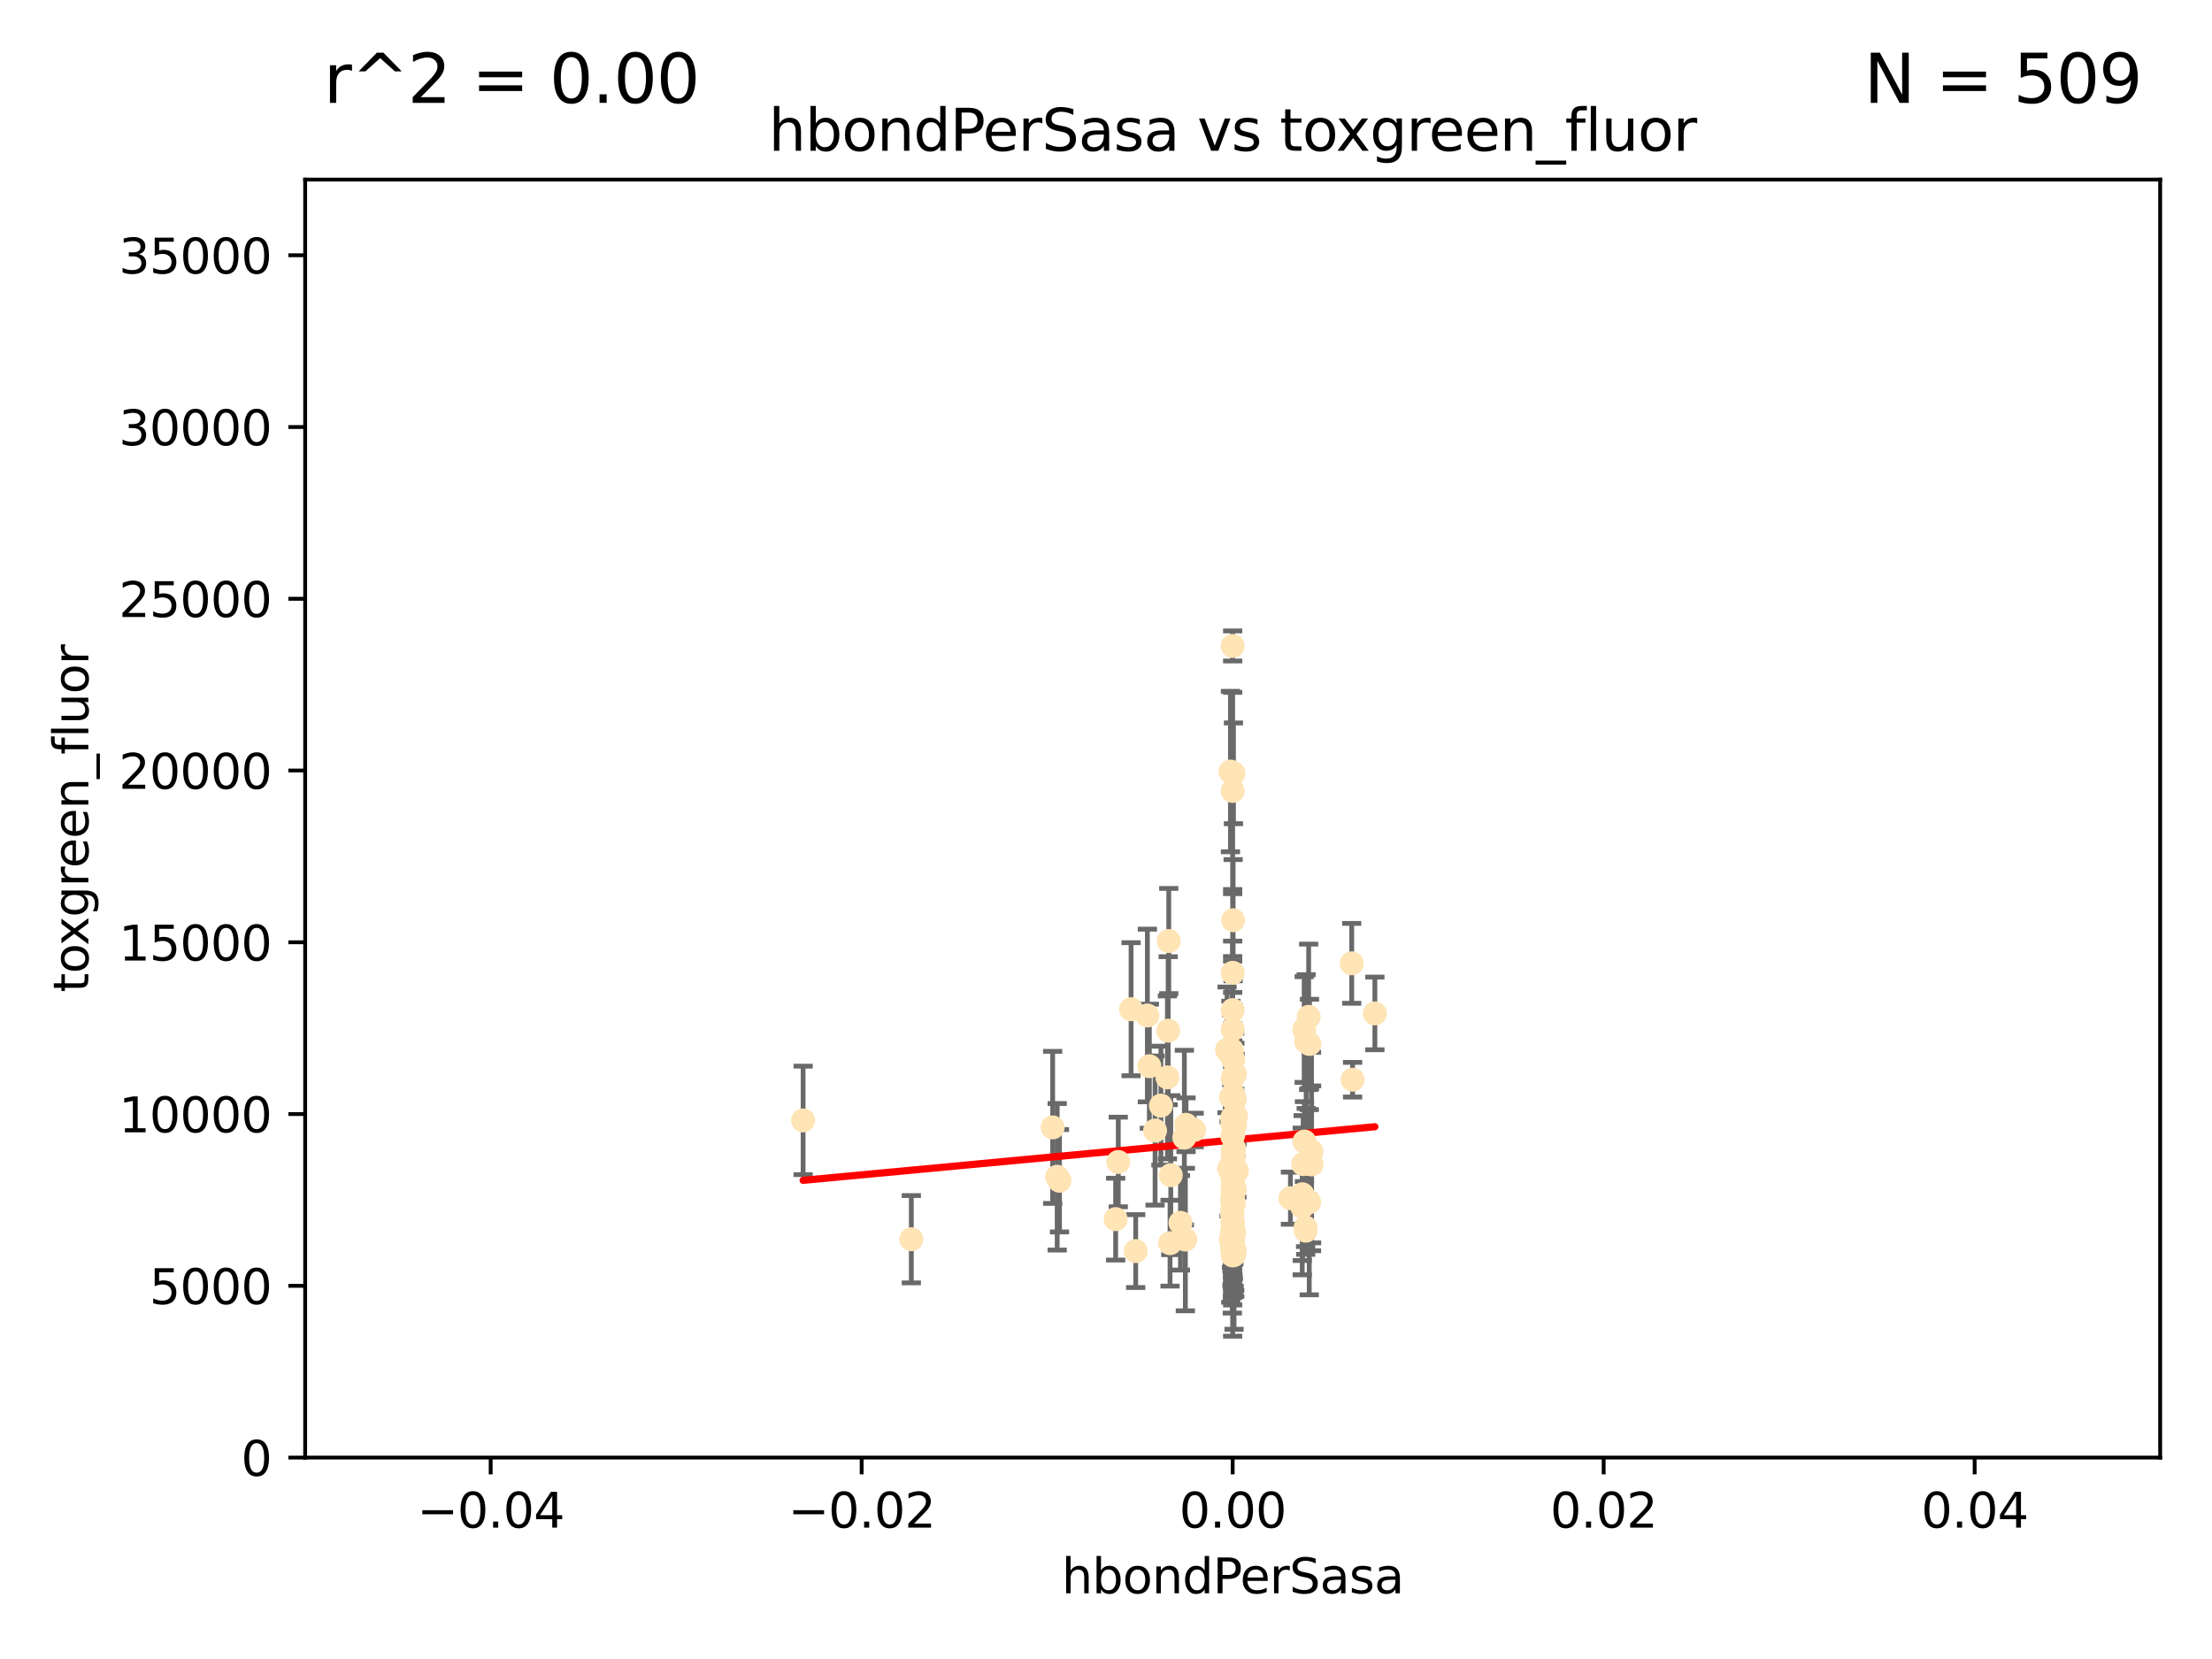 <?xml version="1.0" encoding="utf-8" standalone="no"?>
<!DOCTYPE svg PUBLIC "-//W3C//DTD SVG 1.1//EN"
  "http://www.w3.org/Graphics/SVG/1.1/DTD/svg11.dtd">
<svg xmlns:xlink="http://www.w3.org/1999/xlink" width="460.8pt" height="345.6pt" viewBox="0 0 460.8 345.6" xmlns="http://www.w3.org/2000/svg" version="1.1">
 <defs>
  <style type="text/css">*{stroke-linejoin: round; stroke-linecap: butt}</style>
 </defs>
 <g id="figure_1">
  <g id="patch_1">
   <path d="M 0 345.6 
L 460.8 345.6 
L 460.8 0 
L 0 0 
z
" style="fill: #ffffff"/>
  </g>
  <g id="axes_1">
   <g id="patch_2">
    <path d="M 63.571 303.64 
L 450 303.64 
L 450 37.411 
L 63.571 37.411 
z
" style="fill: #ffffff"/>
   </g>
   <g id="PathCollection_1">
    <defs>
     <path id="mb42cf3165f" d="M 0 1.118 
C 0.297 1.118 0.581 1 0.791 0.791 
C 1 0.581 1.118 0.297 1.118 0 
C 1.118 -0.297 1 -0.581 0.791 -0.791 
C 0.581 -1 0.297 -1.118 0 -1.118 
C -0.297 -1.118 -0.581 -1 -0.791 -0.791 
C -1 -0.581 -1.118 -0.297 -1.118 0 
C -1.118 0.297 -1 0.581 -0.791 0.791 
C -0.581 1 -0.297 1.118 0 1.118 
z
" style="stroke: #ffe4b5"/>
    </defs>
    <g clip-path="url(#pf94bfd4e43)">
     <use xlink:href="#mb42cf3165f" x="256.691" y="233.074" style="fill: #ffe4b5; stroke: #ffe4b5"/>
     <use xlink:href="#mb42cf3165f" x="256.786" y="256.246" style="fill: #ffe4b5; stroke: #ffe4b5"/>
     <use xlink:href="#mb42cf3165f" x="257.244" y="223.69" style="fill: #ffe4b5; stroke: #ffe4b5"/>
     <use xlink:href="#mb42cf3165f" x="247.07" y="234.314" style="fill: #ffe4b5; stroke: #ffe4b5"/>
     <use xlink:href="#mb42cf3165f" x="268.821" y="249.604" style="fill: #ffe4b5; stroke: #ffe4b5"/>
     <use xlink:href="#mb42cf3165f" x="256.786" y="239.766" style="fill: #ffe4b5; stroke: #ffe4b5"/>
     <use xlink:href="#mb42cf3165f" x="256.786" y="134.565" style="fill: #ffe4b5; stroke: #ffe4b5"/>
     <use xlink:href="#mb42cf3165f" x="239.431" y="222.113" style="fill: #ffe4b5; stroke: #ffe4b5"/>
     <use xlink:href="#mb42cf3165f" x="256.398" y="258.265" style="fill: #ffe4b5; stroke: #ffe4b5"/>
     <use xlink:href="#mb42cf3165f" x="246.724" y="236.981" style="fill: #ffe4b5; stroke: #ffe4b5"/>
     <use xlink:href="#mb42cf3165f" x="256.95" y="161.097" style="fill: #ffe4b5; stroke: #ffe4b5"/>
     <use xlink:href="#mb42cf3165f" x="255.619" y="218.702" style="fill: #ffe4b5; stroke: #ffe4b5"/>
     <use xlink:href="#mb42cf3165f" x="189.847" y="258.152" style="fill: #ffe4b5; stroke: #ffe4b5"/>
     <use xlink:href="#mb42cf3165f" x="256.884" y="191.695" style="fill: #ffe4b5; stroke: #ffe4b5"/>
     <use xlink:href="#mb42cf3165f" x="271.474" y="242.498" style="fill: #ffe4b5; stroke: #ffe4b5"/>
     <use xlink:href="#mb42cf3165f" x="235.623" y="210.238" style="fill: #ffe4b5; stroke: #ffe4b5"/>
     <use xlink:href="#mb42cf3165f" x="240.623" y="235.509" style="fill: #ffe4b5; stroke: #ffe4b5"/>
     <use xlink:href="#mb42cf3165f" x="256.394" y="219.69" style="fill: #ffe4b5; stroke: #ffe4b5"/>
     <use xlink:href="#mb42cf3165f" x="256.786" y="242.636" style="fill: #ffe4b5; stroke: #ffe4b5"/>
     <use xlink:href="#mb42cf3165f" x="246.931" y="258.219" style="fill: #ffe4b5; stroke: #ffe4b5"/>
     <use xlink:href="#mb42cf3165f" x="256.671" y="245.211" style="fill: #ffe4b5; stroke: #ffe4b5"/>
     <use xlink:href="#mb42cf3165f" x="256.688" y="245.001" style="fill: #ffe4b5; stroke: #ffe4b5"/>
     <use xlink:href="#mb42cf3165f" x="245.908" y="254.729" style="fill: #ffe4b5; stroke: #ffe4b5"/>
     <use xlink:href="#mb42cf3165f" x="257.071" y="261.416" style="fill: #ffe4b5; stroke: #ffe4b5"/>
     <use xlink:href="#mb42cf3165f" x="273.229" y="242.564" style="fill: #ffe4b5; stroke: #ffe4b5"/>
     <use xlink:href="#mb42cf3165f" x="256.786" y="257.71" style="fill: #ffe4b5; stroke: #ffe4b5"/>
     <use xlink:href="#mb42cf3165f" x="256.786" y="241.16" style="fill: #ffe4b5; stroke: #ffe4b5"/>
     <use xlink:href="#mb42cf3165f" x="256.711" y="259.409" style="fill: #ffe4b5; stroke: #ffe4b5"/>
     <use xlink:href="#mb42cf3165f" x="232.412" y="253.969" style="fill: #ffe4b5; stroke: #ffe4b5"/>
     <use xlink:href="#mb42cf3165f" x="232.957" y="242.059" style="fill: #ffe4b5; stroke: #ffe4b5"/>
     <use xlink:href="#mb42cf3165f" x="256.786" y="258.231" style="fill: #ffe4b5; stroke: #ffe4b5"/>
     <use xlink:href="#mb42cf3165f" x="257.033" y="250.674" style="fill: #ffe4b5; stroke: #ffe4b5"/>
     <use xlink:href="#mb42cf3165f" x="286.412" y="211.111" style="fill: #ffe4b5; stroke: #ffe4b5"/>
     <use xlink:href="#mb42cf3165f" x="219.291" y="234.855" style="fill: #ffe4b5; stroke: #ffe4b5"/>
     <use xlink:href="#mb42cf3165f" x="256.786" y="232.685" style="fill: #ffe4b5; stroke: #ffe4b5"/>
     <use xlink:href="#mb42cf3165f" x="256.725" y="253.087" style="fill: #ffe4b5; stroke: #ffe4b5"/>
     <use xlink:href="#mb42cf3165f" x="256.786" y="250.084" style="fill: #ffe4b5; stroke: #ffe4b5"/>
     <use xlink:href="#mb42cf3165f" x="272.74" y="250.441" style="fill: #ffe4b5; stroke: #ffe4b5"/>
     <use xlink:href="#mb42cf3165f" x="271.738" y="237.812" style="fill: #ffe4b5; stroke: #ffe4b5"/>
     <use xlink:href="#mb42cf3165f" x="239.018" y="211.549" style="fill: #ffe4b5; stroke: #ffe4b5"/>
     <use xlink:href="#mb42cf3165f" x="256.915" y="257.713" style="fill: #ffe4b5; stroke: #ffe4b5"/>
     <use xlink:href="#mb42cf3165f" x="272.003" y="256.369" style="fill: #ffe4b5; stroke: #ffe4b5"/>
     <use xlink:href="#mb42cf3165f" x="243.473" y="196.034" style="fill: #ffe4b5; stroke: #ffe4b5"/>
     <use xlink:href="#mb42cf3165f" x="256.786" y="254.565" style="fill: #ffe4b5; stroke: #ffe4b5"/>
     <use xlink:href="#mb42cf3165f" x="256.65" y="252.791" style="fill: #ffe4b5; stroke: #ffe4b5"/>
     <use xlink:href="#mb42cf3165f" x="257.096" y="256.759" style="fill: #ffe4b5; stroke: #ffe4b5"/>
     <use xlink:href="#mb42cf3165f" x="256.799" y="228.277" style="fill: #ffe4b5; stroke: #ffe4b5"/>
     <use xlink:href="#mb42cf3165f" x="256.786" y="250.167" style="fill: #ffe4b5; stroke: #ffe4b5"/>
     <use xlink:href="#mb42cf3165f" x="220.713" y="245.969" style="fill: #ffe4b5; stroke: #ffe4b5"/>
     <use xlink:href="#mb42cf3165f" x="256.786" y="261.531" style="fill: #ffe4b5; stroke: #ffe4b5"/>
     <use xlink:href="#mb42cf3165f" x="271.294" y="248.793" style="fill: #ffe4b5; stroke: #ffe4b5"/>
     <use xlink:href="#mb42cf3165f" x="256.656" y="260.159" style="fill: #ffe4b5; stroke: #ffe4b5"/>
     <use xlink:href="#mb42cf3165f" x="257.677" y="243.889" style="fill: #ffe4b5; stroke: #ffe4b5"/>
     <use xlink:href="#mb42cf3165f" x="256.786" y="224.591" style="fill: #ffe4b5; stroke: #ffe4b5"/>
     <use xlink:href="#mb42cf3165f" x="256.913" y="245.741" style="fill: #ffe4b5; stroke: #ffe4b5"/>
     <use xlink:href="#mb42cf3165f" x="256.786" y="254.587" style="fill: #ffe4b5; stroke: #ffe4b5"/>
     <use xlink:href="#mb42cf3165f" x="256.758" y="245.241" style="fill: #ffe4b5; stroke: #ffe4b5"/>
     <use xlink:href="#mb42cf3165f" x="256.786" y="247.358" style="fill: #ffe4b5; stroke: #ffe4b5"/>
     <use xlink:href="#mb42cf3165f" x="256.924" y="236.351" style="fill: #ffe4b5; stroke: #ffe4b5"/>
     <use xlink:href="#mb42cf3165f" x="256.786" y="249.706" style="fill: #ffe4b5; stroke: #ffe4b5"/>
     <use xlink:href="#mb42cf3165f" x="257.483" y="232.498" style="fill: #ffe4b5; stroke: #ffe4b5"/>
     <use xlink:href="#mb42cf3165f" x="256.786" y="247.3" style="fill: #ffe4b5; stroke: #ffe4b5"/>
     <use xlink:href="#mb42cf3165f" x="256.885" y="227.909" style="fill: #ffe4b5; stroke: #ffe4b5"/>
     <use xlink:href="#mb42cf3165f" x="256.786" y="236.526" style="fill: #ffe4b5; stroke: #ffe4b5"/>
     <use xlink:href="#mb42cf3165f" x="256.786" y="220.521" style="fill: #ffe4b5; stroke: #ffe4b5"/>
     <use xlink:href="#mb42cf3165f" x="256.786" y="249.62" style="fill: #ffe4b5; stroke: #ffe4b5"/>
     <use xlink:href="#mb42cf3165f" x="256.786" y="250.317" style="fill: #ffe4b5; stroke: #ffe4b5"/>
     <use xlink:href="#mb42cf3165f" x="257.213" y="260.545" style="fill: #ffe4b5; stroke: #ffe4b5"/>
     <use xlink:href="#mb42cf3165f" x="272.792" y="217.472" style="fill: #ffe4b5; stroke: #ffe4b5"/>
     <use xlink:href="#mb42cf3165f" x="256.613" y="218.71" style="fill: #ffe4b5; stroke: #ffe4b5"/>
     <use xlink:href="#mb42cf3165f" x="272.354" y="242.413" style="fill: #ffe4b5; stroke: #ffe4b5"/>
     <use xlink:href="#mb42cf3165f" x="256.786" y="234.043" style="fill: #ffe4b5; stroke: #ffe4b5"/>
     <use xlink:href="#mb42cf3165f" x="256.547" y="257.919" style="fill: #ffe4b5; stroke: #ffe4b5"/>
     <use xlink:href="#mb42cf3165f" x="243.895" y="244.811" style="fill: #ffe4b5; stroke: #ffe4b5"/>
     <use xlink:href="#mb42cf3165f" x="248.766" y="235.4" style="fill: #ffe4b5; stroke: #ffe4b5"/>
     <use xlink:href="#mb42cf3165f" x="256.786" y="234.064" style="fill: #ffe4b5; stroke: #ffe4b5"/>
     <use xlink:href="#mb42cf3165f" x="256.427" y="228.571" style="fill: #ffe4b5; stroke: #ffe4b5"/>
     <use xlink:href="#mb42cf3165f" x="256.786" y="214.438" style="fill: #ffe4b5; stroke: #ffe4b5"/>
     <use xlink:href="#mb42cf3165f" x="256.786" y="202.659" style="fill: #ffe4b5; stroke: #ffe4b5"/>
     <use xlink:href="#mb42cf3165f" x="256.786" y="251.492" style="fill: #ffe4b5; stroke: #ffe4b5"/>
     <use xlink:href="#mb42cf3165f" x="281.589" y="200.681" style="fill: #ffe4b5; stroke: #ffe4b5"/>
     <use xlink:href="#mb42cf3165f" x="273.213" y="239.869" style="fill: #ffe4b5; stroke: #ffe4b5"/>
     <use xlink:href="#mb42cf3165f" x="256.697" y="250.031" style="fill: #ffe4b5; stroke: #ffe4b5"/>
     <use xlink:href="#mb42cf3165f" x="256.038" y="243.48" style="fill: #ffe4b5; stroke: #ffe4b5"/>
     <use xlink:href="#mb42cf3165f" x="236.588" y="260.625" style="fill: #ffe4b5; stroke: #ffe4b5"/>
     <use xlink:href="#mb42cf3165f" x="272.099" y="216.977" style="fill: #ffe4b5; stroke: #ffe4b5"/>
     <use xlink:href="#mb42cf3165f" x="256.786" y="258.402" style="fill: #ffe4b5; stroke: #ffe4b5"/>
     <use xlink:href="#mb42cf3165f" x="256.962" y="241.323" style="fill: #ffe4b5; stroke: #ffe4b5"/>
     <use xlink:href="#mb42cf3165f" x="256.786" y="164.766" style="fill: #ffe4b5; stroke: #ffe4b5"/>
     <use xlink:href="#mb42cf3165f" x="167.303" y="233.402" style="fill: #ffe4b5; stroke: #ffe4b5"/>
     <use xlink:href="#mb42cf3165f" x="256.786" y="248.598" style="fill: #ffe4b5; stroke: #ffe4b5"/>
     <use xlink:href="#mb42cf3165f" x="256.853" y="251.005" style="fill: #ffe4b5; stroke: #ffe4b5"/>
     <use xlink:href="#mb42cf3165f" x="256.733" y="236.709" style="fill: #ffe4b5; stroke: #ffe4b5"/>
     <use xlink:href="#mb42cf3165f" x="220.232" y="245.145" style="fill: #ffe4b5; stroke: #ffe4b5"/>
     <use xlink:href="#mb42cf3165f" x="281.766" y="224.922" style="fill: #ffe4b5; stroke: #ffe4b5"/>
     <use xlink:href="#mb42cf3165f" x="256.786" y="258.942" style="fill: #ffe4b5; stroke: #ffe4b5"/>
     <use xlink:href="#mb42cf3165f" x="257.213" y="228.966" style="fill: #ffe4b5; stroke: #ffe4b5"/>
     <use xlink:href="#mb42cf3165f" x="243.198" y="224.44" style="fill: #ffe4b5; stroke: #ffe4b5"/>
     <use xlink:href="#mb42cf3165f" x="257.289" y="234.377" style="fill: #ffe4b5; stroke: #ffe4b5"/>
     <use xlink:href="#mb42cf3165f" x="256.786" y="257.851" style="fill: #ffe4b5; stroke: #ffe4b5"/>
     <use xlink:href="#mb42cf3165f" x="256.878" y="220.714" style="fill: #ffe4b5; stroke: #ffe4b5"/>
     <use xlink:href="#mb42cf3165f" x="243.74" y="258.972" style="fill: #ffe4b5; stroke: #ffe4b5"/>
     <use xlink:href="#mb42cf3165f" x="256.79" y="256.215" style="fill: #ffe4b5; stroke: #ffe4b5"/>
     <use xlink:href="#mb42cf3165f" x="256.786" y="210.418" style="fill: #ffe4b5; stroke: #ffe4b5"/>
     <use xlink:href="#mb42cf3165f" x="257.155" y="247.597" style="fill: #ffe4b5; stroke: #ffe4b5"/>
     <use xlink:href="#mb42cf3165f" x="256.647" y="256.763" style="fill: #ffe4b5; stroke: #ffe4b5"/>
     <use xlink:href="#mb42cf3165f" x="257.107" y="244.142" style="fill: #ffe4b5; stroke: #ffe4b5"/>
     <use xlink:href="#mb42cf3165f" x="256.786" y="257.675" style="fill: #ffe4b5; stroke: #ffe4b5"/>
     <use xlink:href="#mb42cf3165f" x="257.242" y="233.977" style="fill: #ffe4b5; stroke: #ffe4b5"/>
     <use xlink:href="#mb42cf3165f" x="271.98" y="255.729" style="fill: #ffe4b5; stroke: #ffe4b5"/>
     <use xlink:href="#mb42cf3165f" x="271.688" y="214.469" style="fill: #ffe4b5; stroke: #ffe4b5"/>
     <use xlink:href="#mb42cf3165f" x="272.617" y="211.823" style="fill: #ffe4b5; stroke: #ffe4b5"/>
     <use xlink:href="#mb42cf3165f" x="256.938" y="247" style="fill: #ffe4b5; stroke: #ffe4b5"/>
     <use xlink:href="#mb42cf3165f" x="241.839" y="230.323" style="fill: #ffe4b5; stroke: #ffe4b5"/>
     <use xlink:href="#mb42cf3165f" x="257.088" y="239.247" style="fill: #ffe4b5; stroke: #ffe4b5"/>
     <use xlink:href="#mb42cf3165f" x="256.786" y="255.031" style="fill: #ffe4b5; stroke: #ffe4b5"/>
     <use xlink:href="#mb42cf3165f" x="256.325" y="160.728" style="fill: #ffe4b5; stroke: #ffe4b5"/>
     <use xlink:href="#mb42cf3165f" x="256.786" y="245.211" style="fill: #ffe4b5; stroke: #ffe4b5"/>
     <use xlink:href="#mb42cf3165f" x="256.786" y="256.933" style="fill: #ffe4b5; stroke: #ffe4b5"/>
     <use xlink:href="#mb42cf3165f" x="243.355" y="214.706" style="fill: #ffe4b5; stroke: #ffe4b5"/>
     <use xlink:href="#mb42cf3165f" x="271.281" y="251.422" style="fill: #ffe4b5; stroke: #ffe4b5"/>
     <use xlink:href="#mb42cf3165f" x="257.22" y="247.86" style="fill: #ffe4b5; stroke: #ffe4b5"/>
     <use xlink:href="#mb42cf3165f" x="256.786" y="241.85" style="fill: #ffe4b5; stroke: #ffe4b5"/>
     <use xlink:href="#mb42cf3165f" x="256.786" y="244.466" style="fill: #ffe4b5; stroke: #ffe4b5"/>
     <use xlink:href="#mb42cf3165f" x="257.05" y="240.168" style="fill: #ffe4b5; stroke: #ffe4b5"/>
    </g>
   </g>
   <g id="matplotlib.axis_1">
    <g id="xtick_1">
     <g id="line2d_1">
      <defs>
       <path id="m099d1da029" d="M 0 0 
L 0 3.5 
" style="stroke: #000000; stroke-width: 0.8"/>
      </defs>
      <g>
       <use xlink:href="#m099d1da029" x="102.214" y="303.64" style="stroke: #000000; stroke-width: 0.8"/>
      </g>
     </g>
     <g id="text_1">
      <!-- −0.04 -->
      <g transform="translate(86.891 318.238)scale(0.1 -0.1)">
       <defs>
        <path id="DejaVuSans-2212" d="M 678 2272 
L 4684 2272 
L 4684 1741 
L 678 1741 
L 678 2272 
z
" transform="scale(0.016)"/>
        <path id="DejaVuSans-30" d="M 2034 4250 
Q 1547 4250 1301 3770 
Q 1056 3291 1056 2328 
Q 1056 1369 1301 889 
Q 1547 409 2034 409 
Q 2525 409 2770 889 
Q 3016 1369 3016 2328 
Q 3016 3291 2770 3770 
Q 2525 4250 2034 4250 
z
M 2034 4750 
Q 2819 4750 3233 4129 
Q 3647 3509 3647 2328 
Q 3647 1150 3233 529 
Q 2819 -91 2034 -91 
Q 1250 -91 836 529 
Q 422 1150 422 2328 
Q 422 3509 836 4129 
Q 1250 4750 2034 4750 
z
" transform="scale(0.016)"/>
        <path id="DejaVuSans-2e" d="M 684 794 
L 1344 794 
L 1344 0 
L 684 0 
L 684 794 
z
" transform="scale(0.016)"/>
        <path id="DejaVuSans-34" d="M 2419 4116 
L 825 1625 
L 2419 1625 
L 2419 4116 
z
M 2253 4666 
L 3047 4666 
L 3047 1625 
L 3713 1625 
L 3713 1100 
L 3047 1100 
L 3047 0 
L 2419 0 
L 2419 1100 
L 313 1100 
L 313 1709 
L 2253 4666 
z
" transform="scale(0.016)"/>
       </defs>
       <use xlink:href="#DejaVuSans-2212"/>
       <use xlink:href="#DejaVuSans-30" x="83.789"/>
       <use xlink:href="#DejaVuSans-2e" x="147.412"/>
       <use xlink:href="#DejaVuSans-30" x="179.199"/>
       <use xlink:href="#DejaVuSans-34" x="242.822"/>
      </g>
     </g>
    </g>
    <g id="xtick_2">
     <g id="line2d_2">
      <g>
       <use xlink:href="#m099d1da029" x="179.5" y="303.64" style="stroke: #000000; stroke-width: 0.8"/>
      </g>
     </g>
     <g id="text_2">
      <!-- −0.02 -->
      <g transform="translate(164.177 318.238)scale(0.1 -0.1)">
       <defs>
        <path id="DejaVuSans-32" d="M 1228 531 
L 3431 531 
L 3431 0 
L 469 0 
L 469 531 
Q 828 903 1448 1529 
Q 2069 2156 2228 2338 
Q 2531 2678 2651 2914 
Q 2772 3150 2772 3378 
Q 2772 3750 2511 3984 
Q 2250 4219 1831 4219 
Q 1534 4219 1204 4116 
Q 875 4013 500 3803 
L 500 4441 
Q 881 4594 1212 4672 
Q 1544 4750 1819 4750 
Q 2544 4750 2975 4387 
Q 3406 4025 3406 3419 
Q 3406 3131 3298 2873 
Q 3191 2616 2906 2266 
Q 2828 2175 2409 1742 
Q 1991 1309 1228 531 
z
" transform="scale(0.016)"/>
       </defs>
       <use xlink:href="#DejaVuSans-2212"/>
       <use xlink:href="#DejaVuSans-30" x="83.789"/>
       <use xlink:href="#DejaVuSans-2e" x="147.412"/>
       <use xlink:href="#DejaVuSans-30" x="179.199"/>
       <use xlink:href="#DejaVuSans-32" x="242.822"/>
      </g>
     </g>
    </g>
    <g id="xtick_3">
     <g id="line2d_3">
      <g>
       <use xlink:href="#m099d1da029" x="256.786" y="303.64" style="stroke: #000000; stroke-width: 0.8"/>
      </g>
     </g>
     <g id="text_3">
      <!-- 0.00 -->
      <g transform="translate(245.653 318.238)scale(0.1 -0.1)">
       <use xlink:href="#DejaVuSans-30"/>
       <use xlink:href="#DejaVuSans-2e" x="63.623"/>
       <use xlink:href="#DejaVuSans-30" x="95.41"/>
       <use xlink:href="#DejaVuSans-30" x="159.033"/>
      </g>
     </g>
    </g>
    <g id="xtick_4">
     <g id="line2d_4">
      <g>
       <use xlink:href="#m099d1da029" x="334.071" y="303.64" style="stroke: #000000; stroke-width: 0.8"/>
      </g>
     </g>
     <g id="text_4">
      <!-- 0.02 -->
      <g transform="translate(322.939 318.238)scale(0.1 -0.1)">
       <use xlink:href="#DejaVuSans-30"/>
       <use xlink:href="#DejaVuSans-2e" x="63.623"/>
       <use xlink:href="#DejaVuSans-30" x="95.41"/>
       <use xlink:href="#DejaVuSans-32" x="159.033"/>
      </g>
     </g>
    </g>
    <g id="xtick_5">
     <g id="line2d_5">
      <g>
       <use xlink:href="#m099d1da029" x="411.357" y="303.64" style="stroke: #000000; stroke-width: 0.8"/>
      </g>
     </g>
     <g id="text_5">
      <!-- 0.04 -->
      <g transform="translate(400.224 318.238)scale(0.1 -0.1)">
       <use xlink:href="#DejaVuSans-30"/>
       <use xlink:href="#DejaVuSans-2e" x="63.623"/>
       <use xlink:href="#DejaVuSans-30" x="95.41"/>
       <use xlink:href="#DejaVuSans-34" x="159.033"/>
      </g>
     </g>
    </g>
    <g id="text_6">
     <!-- hbondPerSasa -->
     <g transform="translate(221.168 331.917)scale(0.1 -0.1)">
      <defs>
       <path id="DejaVuSans-68" d="M 3513 2113 
L 3513 0 
L 2938 0 
L 2938 2094 
Q 2938 2591 2744 2837 
Q 2550 3084 2163 3084 
Q 1697 3084 1428 2787 
Q 1159 2491 1159 1978 
L 1159 0 
L 581 0 
L 581 4863 
L 1159 4863 
L 1159 2956 
Q 1366 3272 1645 3428 
Q 1925 3584 2291 3584 
Q 2894 3584 3203 3211 
Q 3513 2838 3513 2113 
z
" transform="scale(0.016)"/>
       <path id="DejaVuSans-62" d="M 3116 1747 
Q 3116 2381 2855 2742 
Q 2594 3103 2138 3103 
Q 1681 3103 1420 2742 
Q 1159 2381 1159 1747 
Q 1159 1113 1420 752 
Q 1681 391 2138 391 
Q 2594 391 2855 752 
Q 3116 1113 3116 1747 
z
M 1159 2969 
Q 1341 3281 1617 3432 
Q 1894 3584 2278 3584 
Q 2916 3584 3314 3078 
Q 3713 2572 3713 1747 
Q 3713 922 3314 415 
Q 2916 -91 2278 -91 
Q 1894 -91 1617 61 
Q 1341 213 1159 525 
L 1159 0 
L 581 0 
L 581 4863 
L 1159 4863 
L 1159 2969 
z
" transform="scale(0.016)"/>
       <path id="DejaVuSans-6f" d="M 1959 3097 
Q 1497 3097 1228 2736 
Q 959 2375 959 1747 
Q 959 1119 1226 758 
Q 1494 397 1959 397 
Q 2419 397 2687 759 
Q 2956 1122 2956 1747 
Q 2956 2369 2687 2733 
Q 2419 3097 1959 3097 
z
M 1959 3584 
Q 2709 3584 3137 3096 
Q 3566 2609 3566 1747 
Q 3566 888 3137 398 
Q 2709 -91 1959 -91 
Q 1206 -91 779 398 
Q 353 888 353 1747 
Q 353 2609 779 3096 
Q 1206 3584 1959 3584 
z
" transform="scale(0.016)"/>
       <path id="DejaVuSans-6e" d="M 3513 2113 
L 3513 0 
L 2938 0 
L 2938 2094 
Q 2938 2591 2744 2837 
Q 2550 3084 2163 3084 
Q 1697 3084 1428 2787 
Q 1159 2491 1159 1978 
L 1159 0 
L 581 0 
L 581 3500 
L 1159 3500 
L 1159 2956 
Q 1366 3272 1645 3428 
Q 1925 3584 2291 3584 
Q 2894 3584 3203 3211 
Q 3513 2838 3513 2113 
z
" transform="scale(0.016)"/>
       <path id="DejaVuSans-64" d="M 2906 2969 
L 2906 4863 
L 3481 4863 
L 3481 0 
L 2906 0 
L 2906 525 
Q 2725 213 2448 61 
Q 2172 -91 1784 -91 
Q 1150 -91 751 415 
Q 353 922 353 1747 
Q 353 2572 751 3078 
Q 1150 3584 1784 3584 
Q 2172 3584 2448 3432 
Q 2725 3281 2906 2969 
z
M 947 1747 
Q 947 1113 1208 752 
Q 1469 391 1925 391 
Q 2381 391 2643 752 
Q 2906 1113 2906 1747 
Q 2906 2381 2643 2742 
Q 2381 3103 1925 3103 
Q 1469 3103 1208 2742 
Q 947 2381 947 1747 
z
" transform="scale(0.016)"/>
       <path id="DejaVuSans-50" d="M 1259 4147 
L 1259 2394 
L 2053 2394 
Q 2494 2394 2734 2622 
Q 2975 2850 2975 3272 
Q 2975 3691 2734 3919 
Q 2494 4147 2053 4147 
L 1259 4147 
z
M 628 4666 
L 2053 4666 
Q 2838 4666 3239 4311 
Q 3641 3956 3641 3272 
Q 3641 2581 3239 2228 
Q 2838 1875 2053 1875 
L 1259 1875 
L 1259 0 
L 628 0 
L 628 4666 
z
" transform="scale(0.016)"/>
       <path id="DejaVuSans-65" d="M 3597 1894 
L 3597 1613 
L 953 1613 
Q 991 1019 1311 708 
Q 1631 397 2203 397 
Q 2534 397 2845 478 
Q 3156 559 3463 722 
L 3463 178 
Q 3153 47 2828 -22 
Q 2503 -91 2169 -91 
Q 1331 -91 842 396 
Q 353 884 353 1716 
Q 353 2575 817 3079 
Q 1281 3584 2069 3584 
Q 2775 3584 3186 3129 
Q 3597 2675 3597 1894 
z
M 3022 2063 
Q 3016 2534 2758 2815 
Q 2500 3097 2075 3097 
Q 1594 3097 1305 2825 
Q 1016 2553 972 2059 
L 3022 2063 
z
" transform="scale(0.016)"/>
       <path id="DejaVuSans-72" d="M 2631 2963 
Q 2534 3019 2420 3045 
Q 2306 3072 2169 3072 
Q 1681 3072 1420 2755 
Q 1159 2438 1159 1844 
L 1159 0 
L 581 0 
L 581 3500 
L 1159 3500 
L 1159 2956 
Q 1341 3275 1631 3429 
Q 1922 3584 2338 3584 
Q 2397 3584 2469 3576 
Q 2541 3569 2628 3553 
L 2631 2963 
z
" transform="scale(0.016)"/>
       <path id="DejaVuSans-53" d="M 3425 4513 
L 3425 3897 
Q 3066 4069 2747 4153 
Q 2428 4238 2131 4238 
Q 1616 4238 1336 4038 
Q 1056 3838 1056 3469 
Q 1056 3159 1242 3001 
Q 1428 2844 1947 2747 
L 2328 2669 
Q 3034 2534 3370 2195 
Q 3706 1856 3706 1288 
Q 3706 609 3251 259 
Q 2797 -91 1919 -91 
Q 1588 -91 1214 -16 
Q 841 59 441 206 
L 441 856 
Q 825 641 1194 531 
Q 1563 422 1919 422 
Q 2459 422 2753 634 
Q 3047 847 3047 1241 
Q 3047 1584 2836 1778 
Q 2625 1972 2144 2069 
L 1759 2144 
Q 1053 2284 737 2584 
Q 422 2884 422 3419 
Q 422 4038 858 4394 
Q 1294 4750 2059 4750 
Q 2388 4750 2728 4690 
Q 3069 4631 3425 4513 
z
" transform="scale(0.016)"/>
       <path id="DejaVuSans-61" d="M 2194 1759 
Q 1497 1759 1228 1600 
Q 959 1441 959 1056 
Q 959 750 1161 570 
Q 1363 391 1709 391 
Q 2188 391 2477 730 
Q 2766 1069 2766 1631 
L 2766 1759 
L 2194 1759 
z
M 3341 1997 
L 3341 0 
L 2766 0 
L 2766 531 
Q 2569 213 2275 61 
Q 1981 -91 1556 -91 
Q 1019 -91 701 211 
Q 384 513 384 1019 
Q 384 1609 779 1909 
Q 1175 2209 1959 2209 
L 2766 2209 
L 2766 2266 
Q 2766 2663 2505 2880 
Q 2244 3097 1772 3097 
Q 1472 3097 1187 3025 
Q 903 2953 641 2809 
L 641 3341 
Q 956 3463 1253 3523 
Q 1550 3584 1831 3584 
Q 2591 3584 2966 3190 
Q 3341 2797 3341 1997 
z
" transform="scale(0.016)"/>
       <path id="DejaVuSans-73" d="M 2834 3397 
L 2834 2853 
Q 2591 2978 2328 3040 
Q 2066 3103 1784 3103 
Q 1356 3103 1142 2972 
Q 928 2841 928 2578 
Q 928 2378 1081 2264 
Q 1234 2150 1697 2047 
L 1894 2003 
Q 2506 1872 2764 1633 
Q 3022 1394 3022 966 
Q 3022 478 2636 193 
Q 2250 -91 1575 -91 
Q 1294 -91 989 -36 
Q 684 19 347 128 
L 347 722 
Q 666 556 975 473 
Q 1284 391 1588 391 
Q 1994 391 2212 530 
Q 2431 669 2431 922 
Q 2431 1156 2273 1281 
Q 2116 1406 1581 1522 
L 1381 1569 
Q 847 1681 609 1914 
Q 372 2147 372 2553 
Q 372 3047 722 3315 
Q 1072 3584 1716 3584 
Q 2034 3584 2315 3537 
Q 2597 3491 2834 3397 
z
" transform="scale(0.016)"/>
      </defs>
      <use xlink:href="#DejaVuSans-68"/>
      <use xlink:href="#DejaVuSans-62" x="63.379"/>
      <use xlink:href="#DejaVuSans-6f" x="126.855"/>
      <use xlink:href="#DejaVuSans-6e" x="188.037"/>
      <use xlink:href="#DejaVuSans-64" x="251.416"/>
      <use xlink:href="#DejaVuSans-50" x="314.893"/>
      <use xlink:href="#DejaVuSans-65" x="371.57"/>
      <use xlink:href="#DejaVuSans-72" x="433.094"/>
      <use xlink:href="#DejaVuSans-53" x="474.207"/>
      <use xlink:href="#DejaVuSans-61" x="537.684"/>
      <use xlink:href="#DejaVuSans-73" x="598.963"/>
      <use xlink:href="#DejaVuSans-61" x="651.062"/>
     </g>
    </g>
   </g>
   <g id="matplotlib.axis_2">
    <g id="ytick_1">
     <g id="line2d_6">
      <defs>
       <path id="mdf617138c6" d="M 0 0 
L -3.5 0 
" style="stroke: #000000; stroke-width: 0.8"/>
      </defs>
      <g>
       <use xlink:href="#mdf617138c6" x="63.571" y="303.64" style="stroke: #000000; stroke-width: 0.8"/>
      </g>
     </g>
     <g id="text_7">
      <!-- 0 -->
      <g transform="translate(50.209 307.439)scale(0.1 -0.1)">
       <use xlink:href="#DejaVuSans-30"/>
      </g>
     </g>
    </g>
    <g id="ytick_2">
     <g id="line2d_7">
      <g>
       <use xlink:href="#mdf617138c6" x="63.571" y="267.859" style="stroke: #000000; stroke-width: 0.8"/>
      </g>
     </g>
     <g id="text_8">
      <!-- 5000 -->
      <g transform="translate(31.121 271.658)scale(0.1 -0.1)">
       <defs>
        <path id="DejaVuSans-35" d="M 691 4666 
L 3169 4666 
L 3169 4134 
L 1269 4134 
L 1269 2991 
Q 1406 3038 1543 3061 
Q 1681 3084 1819 3084 
Q 2600 3084 3056 2656 
Q 3513 2228 3513 1497 
Q 3513 744 3044 326 
Q 2575 -91 1722 -91 
Q 1428 -91 1123 -41 
Q 819 9 494 109 
L 494 744 
Q 775 591 1075 516 
Q 1375 441 1709 441 
Q 2250 441 2565 725 
Q 2881 1009 2881 1497 
Q 2881 1984 2565 2268 
Q 2250 2553 1709 2553 
Q 1456 2553 1204 2497 
Q 953 2441 691 2322 
L 691 4666 
z
" transform="scale(0.016)"/>
       </defs>
       <use xlink:href="#DejaVuSans-35"/>
       <use xlink:href="#DejaVuSans-30" x="63.623"/>
       <use xlink:href="#DejaVuSans-30" x="127.246"/>
       <use xlink:href="#DejaVuSans-30" x="190.869"/>
      </g>
     </g>
    </g>
    <g id="ytick_3">
     <g id="line2d_8">
      <g>
       <use xlink:href="#mdf617138c6" x="63.571" y="232.078" style="stroke: #000000; stroke-width: 0.8"/>
      </g>
     </g>
     <g id="text_9">
      <!-- 10000 -->
      <g transform="translate(24.759 235.878)scale(0.1 -0.1)">
       <defs>
        <path id="DejaVuSans-31" d="M 794 531 
L 1825 531 
L 1825 4091 
L 703 3866 
L 703 4441 
L 1819 4666 
L 2450 4666 
L 2450 531 
L 3481 531 
L 3481 0 
L 794 0 
L 794 531 
z
" transform="scale(0.016)"/>
       </defs>
       <use xlink:href="#DejaVuSans-31"/>
       <use xlink:href="#DejaVuSans-30" x="63.623"/>
       <use xlink:href="#DejaVuSans-30" x="127.246"/>
       <use xlink:href="#DejaVuSans-30" x="190.869"/>
       <use xlink:href="#DejaVuSans-30" x="254.492"/>
      </g>
     </g>
    </g>
    <g id="ytick_4">
     <g id="line2d_9">
      <g>
       <use xlink:href="#mdf617138c6" x="63.571" y="196.298" style="stroke: #000000; stroke-width: 0.8"/>
      </g>
     </g>
     <g id="text_10">
      <!-- 15000 -->
      <g transform="translate(24.759 200.097)scale(0.1 -0.1)">
       <use xlink:href="#DejaVuSans-31"/>
       <use xlink:href="#DejaVuSans-35" x="63.623"/>
       <use xlink:href="#DejaVuSans-30" x="127.246"/>
       <use xlink:href="#DejaVuSans-30" x="190.869"/>
       <use xlink:href="#DejaVuSans-30" x="254.492"/>
      </g>
     </g>
    </g>
    <g id="ytick_5">
     <g id="line2d_10">
      <g>
       <use xlink:href="#mdf617138c6" x="63.571" y="160.517" style="stroke: #000000; stroke-width: 0.8"/>
      </g>
     </g>
     <g id="text_11">
      <!-- 20000 -->
      <g transform="translate(24.759 164.316)scale(0.1 -0.1)">
       <use xlink:href="#DejaVuSans-32"/>
       <use xlink:href="#DejaVuSans-30" x="63.623"/>
       <use xlink:href="#DejaVuSans-30" x="127.246"/>
       <use xlink:href="#DejaVuSans-30" x="190.869"/>
       <use xlink:href="#DejaVuSans-30" x="254.492"/>
      </g>
     </g>
    </g>
    <g id="ytick_6">
     <g id="line2d_11">
      <g>
       <use xlink:href="#mdf617138c6" x="63.571" y="124.736" style="stroke: #000000; stroke-width: 0.8"/>
      </g>
     </g>
     <g id="text_12">
      <!-- 25000 -->
      <g transform="translate(24.759 128.535)scale(0.1 -0.1)">
       <use xlink:href="#DejaVuSans-32"/>
       <use xlink:href="#DejaVuSans-35" x="63.623"/>
       <use xlink:href="#DejaVuSans-30" x="127.246"/>
       <use xlink:href="#DejaVuSans-30" x="190.869"/>
       <use xlink:href="#DejaVuSans-30" x="254.492"/>
      </g>
     </g>
    </g>
    <g id="ytick_7">
     <g id="line2d_12">
      <g>
       <use xlink:href="#mdf617138c6" x="63.571" y="88.955" style="stroke: #000000; stroke-width: 0.8"/>
      </g>
     </g>
     <g id="text_13">
      <!-- 30000 -->
      <g transform="translate(24.759 92.754)scale(0.1 -0.1)">
       <defs>
        <path id="DejaVuSans-33" d="M 2597 2516 
Q 3050 2419 3304 2112 
Q 3559 1806 3559 1356 
Q 3559 666 3084 287 
Q 2609 -91 1734 -91 
Q 1441 -91 1130 -33 
Q 819 25 488 141 
L 488 750 
Q 750 597 1062 519 
Q 1375 441 1716 441 
Q 2309 441 2620 675 
Q 2931 909 2931 1356 
Q 2931 1769 2642 2001 
Q 2353 2234 1838 2234 
L 1294 2234 
L 1294 2753 
L 1863 2753 
Q 2328 2753 2575 2939 
Q 2822 3125 2822 3475 
Q 2822 3834 2567 4026 
Q 2313 4219 1838 4219 
Q 1578 4219 1281 4162 
Q 984 4106 628 3988 
L 628 4550 
Q 988 4650 1302 4700 
Q 1616 4750 1894 4750 
Q 2613 4750 3031 4423 
Q 3450 4097 3450 3541 
Q 3450 3153 3228 2886 
Q 3006 2619 2597 2516 
z
" transform="scale(0.016)"/>
       </defs>
       <use xlink:href="#DejaVuSans-33"/>
       <use xlink:href="#DejaVuSans-30" x="63.623"/>
       <use xlink:href="#DejaVuSans-30" x="127.246"/>
       <use xlink:href="#DejaVuSans-30" x="190.869"/>
       <use xlink:href="#DejaVuSans-30" x="254.492"/>
      </g>
     </g>
    </g>
    <g id="ytick_8">
     <g id="line2d_13">
      <g>
       <use xlink:href="#mdf617138c6" x="63.571" y="53.174" style="stroke: #000000; stroke-width: 0.8"/>
      </g>
     </g>
     <g id="text_14">
      <!-- 35000 -->
      <g transform="translate(24.759 56.974)scale(0.1 -0.1)">
       <use xlink:href="#DejaVuSans-33"/>
       <use xlink:href="#DejaVuSans-35" x="63.623"/>
       <use xlink:href="#DejaVuSans-30" x="127.246"/>
       <use xlink:href="#DejaVuSans-30" x="190.869"/>
       <use xlink:href="#DejaVuSans-30" x="254.492"/>
      </g>
     </g>
    </g>
    <g id="text_15">
     <!-- toxgreen_fluor -->
     <g transform="translate(18.401 206.72)rotate(-90)scale(0.1 -0.1)">
      <defs>
       <path id="DejaVuSans-74" d="M 1172 4494 
L 1172 3500 
L 2356 3500 
L 2356 3053 
L 1172 3053 
L 1172 1153 
Q 1172 725 1289 603 
Q 1406 481 1766 481 
L 2356 481 
L 2356 0 
L 1766 0 
Q 1100 0 847 248 
Q 594 497 594 1153 
L 594 3053 
L 172 3053 
L 172 3500 
L 594 3500 
L 594 4494 
L 1172 4494 
z
" transform="scale(0.016)"/>
       <path id="DejaVuSans-78" d="M 3513 3500 
L 2247 1797 
L 3578 0 
L 2900 0 
L 1881 1375 
L 863 0 
L 184 0 
L 1544 1831 
L 300 3500 
L 978 3500 
L 1906 2253 
L 2834 3500 
L 3513 3500 
z
" transform="scale(0.016)"/>
       <path id="DejaVuSans-67" d="M 2906 1791 
Q 2906 2416 2648 2759 
Q 2391 3103 1925 3103 
Q 1463 3103 1205 2759 
Q 947 2416 947 1791 
Q 947 1169 1205 825 
Q 1463 481 1925 481 
Q 2391 481 2648 825 
Q 2906 1169 2906 1791 
z
M 3481 434 
Q 3481 -459 3084 -895 
Q 2688 -1331 1869 -1331 
Q 1566 -1331 1297 -1286 
Q 1028 -1241 775 -1147 
L 775 -588 
Q 1028 -725 1275 -790 
Q 1522 -856 1778 -856 
Q 2344 -856 2625 -561 
Q 2906 -266 2906 331 
L 2906 616 
Q 2728 306 2450 153 
Q 2172 0 1784 0 
Q 1141 0 747 490 
Q 353 981 353 1791 
Q 353 2603 747 3093 
Q 1141 3584 1784 3584 
Q 2172 3584 2450 3431 
Q 2728 3278 2906 2969 
L 2906 3500 
L 3481 3500 
L 3481 434 
z
" transform="scale(0.016)"/>
       <path id="DejaVuSans-5f" d="M 3263 -1063 
L 3263 -1509 
L -63 -1509 
L -63 -1063 
L 3263 -1063 
z
" transform="scale(0.016)"/>
       <path id="DejaVuSans-66" d="M 2375 4863 
L 2375 4384 
L 1825 4384 
Q 1516 4384 1395 4259 
Q 1275 4134 1275 3809 
L 1275 3500 
L 2222 3500 
L 2222 3053 
L 1275 3053 
L 1275 0 
L 697 0 
L 697 3053 
L 147 3053 
L 147 3500 
L 697 3500 
L 697 3744 
Q 697 4328 969 4595 
Q 1241 4863 1831 4863 
L 2375 4863 
z
" transform="scale(0.016)"/>
       <path id="DejaVuSans-6c" d="M 603 4863 
L 1178 4863 
L 1178 0 
L 603 0 
L 603 4863 
z
" transform="scale(0.016)"/>
       <path id="DejaVuSans-75" d="M 544 1381 
L 544 3500 
L 1119 3500 
L 1119 1403 
Q 1119 906 1312 657 
Q 1506 409 1894 409 
Q 2359 409 2629 706 
Q 2900 1003 2900 1516 
L 2900 3500 
L 3475 3500 
L 3475 0 
L 2900 0 
L 2900 538 
Q 2691 219 2414 64 
Q 2138 -91 1772 -91 
Q 1169 -91 856 284 
Q 544 659 544 1381 
z
M 1991 3584 
L 1991 3584 
z
" transform="scale(0.016)"/>
      </defs>
      <use xlink:href="#DejaVuSans-74"/>
      <use xlink:href="#DejaVuSans-6f" x="39.209"/>
      <use xlink:href="#DejaVuSans-78" x="97.266"/>
      <use xlink:href="#DejaVuSans-67" x="156.445"/>
      <use xlink:href="#DejaVuSans-72" x="219.922"/>
      <use xlink:href="#DejaVuSans-65" x="258.785"/>
      <use xlink:href="#DejaVuSans-65" x="320.309"/>
      <use xlink:href="#DejaVuSans-6e" x="381.832"/>
      <use xlink:href="#DejaVuSans-5f" x="445.211"/>
      <use xlink:href="#DejaVuSans-66" x="495.211"/>
      <use xlink:href="#DejaVuSans-6c" x="530.416"/>
      <use xlink:href="#DejaVuSans-75" x="558.199"/>
      <use xlink:href="#DejaVuSans-6f" x="621.578"/>
      <use xlink:href="#DejaVuSans-72" x="682.76"/>
     </g>
    </g>
   </g>
   <g id="LineCollection_1">
    <path d="M 256.691 247.599 
L 256.691 218.549 
" clip-path="url(#pf94bfd4e43)" style="fill: none; stroke: #696969"/>
    <path d="M 256.786 264.202 
L 256.786 248.289 
" clip-path="url(#pf94bfd4e43)" style="fill: none; stroke: #696969"/>
    <path d="M 257.244 230.053 
L 257.244 217.327 
" clip-path="url(#pf94bfd4e43)" style="fill: none; stroke: #696969"/>
    <path d="M 247.07 239.92 
L 247.07 228.708 
" clip-path="url(#pf94bfd4e43)" style="fill: none; stroke: #696969"/>
    <path d="M 268.821 255.034 
L 268.821 244.175 
" clip-path="url(#pf94bfd4e43)" style="fill: none; stroke: #696969"/>
    <path d="M 256.786 248.613 
L 256.786 230.919 
" clip-path="url(#pf94bfd4e43)" style="fill: none; stroke: #696969"/>
    <path d="M 256.786 137.697 
L 256.786 131.433 
" clip-path="url(#pf94bfd4e43)" style="fill: none; stroke: #696969"/>
    <path d="M 239.431 235.033 
L 239.431 209.192 
" clip-path="url(#pf94bfd4e43)" style="fill: none; stroke: #696969"/>
    <path d="M 256.398 271.278 
L 256.398 245.253 
" clip-path="url(#pf94bfd4e43)" style="fill: none; stroke: #696969"/>
    <path d="M 246.724 255.17 
L 246.724 218.793 
" clip-path="url(#pf94bfd4e43)" style="fill: none; stroke: #696969"/>
    <path d="M 256.95 171.591 
L 256.95 150.602 
" clip-path="url(#pf94bfd4e43)" style="fill: none; stroke: #696969"/>
    <path d="M 255.619 231.795 
L 255.619 205.61 
" clip-path="url(#pf94bfd4e43)" style="fill: none; stroke: #696969"/>
    <path d="M 189.847 267.242 
L 189.847 249.062 
" clip-path="url(#pf94bfd4e43)" style="fill: none; stroke: #696969"/>
    <path d="M 256.884 204.322 
L 256.884 179.068 
" clip-path="url(#pf94bfd4e43)" style="fill: none; stroke: #696969"/>
    <path d="M 271.474 252.591 
L 271.474 232.404 
" clip-path="url(#pf94bfd4e43)" style="fill: none; stroke: #696969"/>
    <path d="M 235.623 224.095 
L 235.623 196.38 
" clip-path="url(#pf94bfd4e43)" style="fill: none; stroke: #696969"/>
    <path d="M 240.623 251.043 
L 240.623 219.975 
" clip-path="url(#pf94bfd4e43)" style="fill: none; stroke: #696969"/>
    <path d="M 256.394 224.703 
L 256.394 214.677 
" clip-path="url(#pf94bfd4e43)" style="fill: none; stroke: #696969"/>
    <path d="M 256.786 261.106 
L 256.786 224.167 
" clip-path="url(#pf94bfd4e43)" style="fill: none; stroke: #696969"/>
    <path d="M 246.931 273.064 
L 246.931 243.374 
" clip-path="url(#pf94bfd4e43)" style="fill: none; stroke: #696969"/>
    <path d="M 256.671 255.753 
L 256.671 234.668 
" clip-path="url(#pf94bfd4e43)" style="fill: none; stroke: #696969"/>
    <path d="M 256.688 253.915 
L 256.688 236.086 
" clip-path="url(#pf94bfd4e43)" style="fill: none; stroke: #696969"/>
    <path d="M 245.908 264.574 
L 245.908 244.883 
" clip-path="url(#pf94bfd4e43)" style="fill: none; stroke: #696969"/>
    <path d="M 257.071 276.91 
L 257.071 245.921 
" clip-path="url(#pf94bfd4e43)" style="fill: none; stroke: #696969"/>
    <path d="M 273.229 258.909 
L 273.229 226.22 
" clip-path="url(#pf94bfd4e43)" style="fill: none; stroke: #696969"/>
    <path d="M 256.786 268.533 
L 256.786 246.888 
" clip-path="url(#pf94bfd4e43)" style="fill: none; stroke: #696969"/>
    <path d="M 256.786 251.421 
L 256.786 230.9 
" clip-path="url(#pf94bfd4e43)" style="fill: none; stroke: #696969"/>
    <path d="M 256.711 273.535 
L 256.711 245.283 
" clip-path="url(#pf94bfd4e43)" style="fill: none; stroke: #696969"/>
    <path d="M 232.412 262.494 
L 232.412 245.445 
" clip-path="url(#pf94bfd4e43)" style="fill: none; stroke: #696969"/>
    <path d="M 232.957 251.393 
L 232.957 232.726 
" clip-path="url(#pf94bfd4e43)" style="fill: none; stroke: #696969"/>
    <path d="M 256.786 269.894 
L 256.786 246.569 
" clip-path="url(#pf94bfd4e43)" style="fill: none; stroke: #696969"/>
    <path d="M 257.033 263.312 
L 257.033 238.037 
" clip-path="url(#pf94bfd4e43)" style="fill: none; stroke: #696969"/>
    <path d="M 286.412 218.682 
L 286.412 203.541 
" clip-path="url(#pf94bfd4e43)" style="fill: none; stroke: #696969"/>
    <path d="M 219.291 250.697 
L 219.291 219.014 
" clip-path="url(#pf94bfd4e43)" style="fill: none; stroke: #696969"/>
    <path d="M 256.786 244.45 
L 256.786 220.919 
" clip-path="url(#pf94bfd4e43)" style="fill: none; stroke: #696969"/>
    <path d="M 256.725 267.436 
L 256.725 238.738 
" clip-path="url(#pf94bfd4e43)" style="fill: none; stroke: #696969"/>
    <path d="M 256.786 269.65 
L 256.786 230.518 
" clip-path="url(#pf94bfd4e43)" style="fill: none; stroke: #696969"/>
    <path d="M 272.74 269.732 
L 272.74 231.151 
" clip-path="url(#pf94bfd4e43)" style="fill: none; stroke: #696969"/>
    <path d="M 271.738 246.131 
L 271.738 229.493 
" clip-path="url(#pf94bfd4e43)" style="fill: none; stroke: #696969"/>
    <path d="M 239.018 229.537 
L 239.018 193.562 
" clip-path="url(#pf94bfd4e43)" style="fill: none; stroke: #696969"/>
    <path d="M 256.915 269.427 
L 256.915 245.998 
" clip-path="url(#pf94bfd4e43)" style="fill: none; stroke: #696969"/>
    <path d="M 272.003 261.306 
L 272.003 251.433 
" clip-path="url(#pf94bfd4e43)" style="fill: none; stroke: #696969"/>
    <path d="M 243.473 206.993 
L 243.473 185.076 
" clip-path="url(#pf94bfd4e43)" style="fill: none; stroke: #696969"/>
    <path d="M 256.786 263.935 
L 256.786 245.195 
" clip-path="url(#pf94bfd4e43)" style="fill: none; stroke: #696969"/>
    <path d="M 256.65 267.791 
L 256.65 237.791 
" clip-path="url(#pf94bfd4e43)" style="fill: none; stroke: #696969"/>
    <path d="M 257.096 267.931 
L 257.096 245.586 
" clip-path="url(#pf94bfd4e43)" style="fill: none; stroke: #696969"/>
    <path d="M 256.799 239.72 
L 256.799 216.833 
" clip-path="url(#pf94bfd4e43)" style="fill: none; stroke: #696969"/>
    <path d="M 256.786 270.287 
L 256.786 230.047 
" clip-path="url(#pf94bfd4e43)" style="fill: none; stroke: #696969"/>
    <path d="M 220.713 256.635 
L 220.713 235.304 
" clip-path="url(#pf94bfd4e43)" style="fill: none; stroke: #696969"/>
    <path d="M 256.786 278.357 
L 256.786 244.706 
" clip-path="url(#pf94bfd4e43)" style="fill: none; stroke: #696969"/>
    <path d="M 271.294 262.592 
L 271.294 234.994 
" clip-path="url(#pf94bfd4e43)" style="fill: none; stroke: #696969"/>
    <path d="M 256.656 264.765 
L 256.656 255.552 
" clip-path="url(#pf94bfd4e43)" style="fill: none; stroke: #696969"/>
    <path d="M 257.677 249.373 
L 257.677 238.405 
" clip-path="url(#pf94bfd4e43)" style="fill: none; stroke: #696969"/>
    <path d="M 256.786 242.441 
L 256.786 206.741 
" clip-path="url(#pf94bfd4e43)" style="fill: none; stroke: #696969"/>
    <path d="M 256.913 253.843 
L 256.913 237.639 
" clip-path="url(#pf94bfd4e43)" style="fill: none; stroke: #696969"/>
    <path d="M 256.786 266.756 
L 256.786 242.418 
" clip-path="url(#pf94bfd4e43)" style="fill: none; stroke: #696969"/>
    <path d="M 256.758 264.966 
L 256.758 225.515 
" clip-path="url(#pf94bfd4e43)" style="fill: none; stroke: #696969"/>
    <path d="M 256.786 258.962 
L 256.786 235.755 
" clip-path="url(#pf94bfd4e43)" style="fill: none; stroke: #696969"/>
    <path d="M 256.924 242.714 
L 256.924 229.988 
" clip-path="url(#pf94bfd4e43)" style="fill: none; stroke: #696969"/>
    <path d="M 256.786 266.104 
L 256.786 233.308 
" clip-path="url(#pf94bfd4e43)" style="fill: none; stroke: #696969"/>
    <path d="M 257.483 240.649 
L 257.483 224.347 
" clip-path="url(#pf94bfd4e43)" style="fill: none; stroke: #696969"/>
    <path d="M 256.786 265.874 
L 256.786 228.725 
" clip-path="url(#pf94bfd4e43)" style="fill: none; stroke: #696969"/>
    <path d="M 256.885 236.905 
L 256.885 218.913 
" clip-path="url(#pf94bfd4e43)" style="fill: none; stroke: #696969"/>
    <path d="M 256.786 242.985 
L 256.786 230.067 
" clip-path="url(#pf94bfd4e43)" style="fill: none; stroke: #696969"/>
    <path d="M 256.786 240.826 
L 256.786 200.215 
" clip-path="url(#pf94bfd4e43)" style="fill: none; stroke: #696969"/>
    <path d="M 256.786 263.899 
L 256.786 235.341 
" clip-path="url(#pf94bfd4e43)" style="fill: none; stroke: #696969"/>
    <path d="M 256.786 262.066 
L 256.786 238.568 
" clip-path="url(#pf94bfd4e43)" style="fill: none; stroke: #696969"/>
    <path d="M 257.213 270.07 
L 257.213 251.021 
" clip-path="url(#pf94bfd4e43)" style="fill: none; stroke: #696969"/>
    <path d="M 272.792 226.781 
L 272.792 208.164 
" clip-path="url(#pf94bfd4e43)" style="fill: none; stroke: #696969"/>
    <path d="M 256.613 225.957 
L 256.613 211.463 
" clip-path="url(#pf94bfd4e43)" style="fill: none; stroke: #696969"/>
    <path d="M 272.354 248.908 
L 272.354 235.919 
" clip-path="url(#pf94bfd4e43)" style="fill: none; stroke: #696969"/>
    <path d="M 256.786 254.843 
L 256.786 213.242 
" clip-path="url(#pf94bfd4e43)" style="fill: none; stroke: #696969"/>
    <path d="M 256.547 264.01 
L 256.547 251.828 
" clip-path="url(#pf94bfd4e43)" style="fill: none; stroke: #696969"/>
    <path d="M 243.895 261.376 
L 243.895 228.247 
" clip-path="url(#pf94bfd4e43)" style="fill: none; stroke: #696969"/>
    <path d="M 248.766 238.896 
L 248.766 231.904 
" clip-path="url(#pf94bfd4e43)" style="fill: none; stroke: #696969"/>
    <path d="M 256.786 245.904 
L 256.786 222.224 
" clip-path="url(#pf94bfd4e43)" style="fill: none; stroke: #696969"/>
    <path d="M 256.427 248.572 
L 256.427 208.569 
" clip-path="url(#pf94bfd4e43)" style="fill: none; stroke: #696969"/>
    <path d="M 256.786 229.612 
L 256.786 199.264 
" clip-path="url(#pf94bfd4e43)" style="fill: none; stroke: #696969"/>
    <path d="M 256.786 219.15 
L 256.786 186.169 
" clip-path="url(#pf94bfd4e43)" style="fill: none; stroke: #696969"/>
    <path d="M 256.786 263.714 
L 256.786 239.271 
" clip-path="url(#pf94bfd4e43)" style="fill: none; stroke: #696969"/>
    <path d="M 281.589 209.001 
L 281.589 192.362 
" clip-path="url(#pf94bfd4e43)" style="fill: none; stroke: #696969"/>
    <path d="M 273.213 260.546 
L 273.213 219.192 
" clip-path="url(#pf94bfd4e43)" style="fill: none; stroke: #696969"/>
    <path d="M 256.697 260.217 
L 256.697 239.846 
" clip-path="url(#pf94bfd4e43)" style="fill: none; stroke: #696969"/>
    <path d="M 256.038 253.28 
L 256.038 233.681 
" clip-path="url(#pf94bfd4e43)" style="fill: none; stroke: #696969"/>
    <path d="M 236.588 268.214 
L 236.588 253.036 
" clip-path="url(#pf94bfd4e43)" style="fill: none; stroke: #696969"/>
    <path d="M 272.099 230.911 
L 272.099 203.043 
" clip-path="url(#pf94bfd4e43)" style="fill: none; stroke: #696969"/>
    <path d="M 256.786 268.607 
L 256.786 248.197 
" clip-path="url(#pf94bfd4e43)" style="fill: none; stroke: #696969"/>
    <path d="M 256.962 257.613 
L 256.962 225.033 
" clip-path="url(#pf94bfd4e43)" style="fill: none; stroke: #696969"/>
    <path d="M 256.786 185.301 
L 256.786 144.231 
" clip-path="url(#pf94bfd4e43)" style="fill: none; stroke: #696969"/>
    <path d="M 167.303 244.7 
L 167.303 222.103 
" clip-path="url(#pf94bfd4e43)" style="fill: none; stroke: #696969"/>
    <path d="M 256.786 261.139 
L 256.786 236.057 
" clip-path="url(#pf94bfd4e43)" style="fill: none; stroke: #696969"/>
    <path d="M 256.853 265.594 
L 256.853 236.415 
" clip-path="url(#pf94bfd4e43)" style="fill: none; stroke: #696969"/>
    <path d="M 256.733 249.484 
L 256.733 223.934 
" clip-path="url(#pf94bfd4e43)" style="fill: none; stroke: #696969"/>
    <path d="M 220.232 260.408 
L 220.232 229.883 
" clip-path="url(#pf94bfd4e43)" style="fill: none; stroke: #696969"/>
    <path d="M 281.766 228.532 
L 281.766 221.313 
" clip-path="url(#pf94bfd4e43)" style="fill: none; stroke: #696969"/>
    <path d="M 256.786 271.847 
L 256.786 246.037 
" clip-path="url(#pf94bfd4e43)" style="fill: none; stroke: #696969"/>
    <path d="M 257.213 242.686 
L 257.213 215.245 
" clip-path="url(#pf94bfd4e43)" style="fill: none; stroke: #696969"/>
    <path d="M 243.198 241.41 
L 243.198 207.47 
" clip-path="url(#pf94bfd4e43)" style="fill: none; stroke: #696969"/>
    <path d="M 257.289 249.14 
L 257.289 219.614 
" clip-path="url(#pf94bfd4e43)" style="fill: none; stroke: #696969"/>
    <path d="M 256.786 270.263 
L 256.786 245.438 
" clip-path="url(#pf94bfd4e43)" style="fill: none; stroke: #696969"/>
    <path d="M 256.878 232.022 
L 256.878 209.407 
" clip-path="url(#pf94bfd4e43)" style="fill: none; stroke: #696969"/>
    <path d="M 243.74 267.918 
L 243.74 250.027 
" clip-path="url(#pf94bfd4e43)" style="fill: none; stroke: #696969"/>
    <path d="M 256.79 267.687 
L 256.79 244.742 
" clip-path="url(#pf94bfd4e43)" style="fill: none; stroke: #696969"/>
    <path d="M 256.786 224.792 
L 256.786 196.045 
" clip-path="url(#pf94bfd4e43)" style="fill: none; stroke: #696969"/>
    <path d="M 257.155 251.162 
L 257.155 244.033 
" clip-path="url(#pf94bfd4e43)" style="fill: none; stroke: #696969"/>
    <path d="M 256.647 263.973 
L 256.647 249.554 
" clip-path="url(#pf94bfd4e43)" style="fill: none; stroke: #696969"/>
    <path d="M 257.107 252.984 
L 257.107 235.299 
" clip-path="url(#pf94bfd4e43)" style="fill: none; stroke: #696969"/>
    <path d="M 256.786 270.23 
L 256.786 245.12 
" clip-path="url(#pf94bfd4e43)" style="fill: none; stroke: #696969"/>
    <path d="M 257.242 239.156 
L 257.242 228.798 
" clip-path="url(#pf94bfd4e43)" style="fill: none; stroke: #696969"/>
    <path d="M 271.98 259.687 
L 271.98 251.771 
" clip-path="url(#pf94bfd4e43)" style="fill: none; stroke: #696969"/>
    <path d="M 271.688 225.487 
L 271.688 203.451 
" clip-path="url(#pf94bfd4e43)" style="fill: none; stroke: #696969"/>
    <path d="M 272.617 226.97 
L 272.617 196.675 
" clip-path="url(#pf94bfd4e43)" style="fill: none; stroke: #696969"/>
    <path d="M 256.938 266.368 
L 256.938 227.632 
" clip-path="url(#pf94bfd4e43)" style="fill: none; stroke: #696969"/>
    <path d="M 241.839 242.709 
L 241.839 217.938 
" clip-path="url(#pf94bfd4e43)" style="fill: none; stroke: #696969"/>
    <path d="M 257.088 250.743 
L 257.088 227.751 
" clip-path="url(#pf94bfd4e43)" style="fill: none; stroke: #696969"/>
    <path d="M 256.786 258.565 
L 256.786 251.496 
" clip-path="url(#pf94bfd4e43)" style="fill: none; stroke: #696969"/>
    <path d="M 256.325 177.447 
L 256.325 144.008 
" clip-path="url(#pf94bfd4e43)" style="fill: none; stroke: #696969"/>
    <path d="M 256.786 249.997 
L 256.786 240.425 
" clip-path="url(#pf94bfd4e43)" style="fill: none; stroke: #696969"/>
    <path d="M 256.786 263.286 
L 256.786 250.58 
" clip-path="url(#pf94bfd4e43)" style="fill: none; stroke: #696969"/>
    <path d="M 243.355 230.12 
L 243.355 199.291 
" clip-path="url(#pf94bfd4e43)" style="fill: none; stroke: #696969"/>
    <path d="M 271.281 265.566 
L 271.281 237.278 
" clip-path="url(#pf94bfd4e43)" style="fill: none; stroke: #696969"/>
    <path d="M 257.22 268.866 
L 257.22 226.853 
" clip-path="url(#pf94bfd4e43)" style="fill: none; stroke: #696969"/>
    <path d="M 256.786 258.767 
L 256.786 224.932 
" clip-path="url(#pf94bfd4e43)" style="fill: none; stroke: #696969"/>
    <path d="M 256.786 260.757 
L 256.786 228.175 
" clip-path="url(#pf94bfd4e43)" style="fill: none; stroke: #696969"/>
    <path d="M 257.05 256.97 
L 257.05 223.366 
" clip-path="url(#pf94bfd4e43)" style="fill: none; stroke: #696969"/>
   </g>
   <g id="line2d_14">
    <defs>
     <path id="m0a6fc7903c" d="M 2 0 
L -2 -0 
" style="stroke: #696969"/>
    </defs>
    <g clip-path="url(#pf94bfd4e43)">
     <use xlink:href="#m0a6fc7903c" x="256.691" y="247.599" style="fill: #696969; stroke: #696969"/>
     <use xlink:href="#m0a6fc7903c" x="256.786" y="264.202" style="fill: #696969; stroke: #696969"/>
     <use xlink:href="#m0a6fc7903c" x="257.244" y="230.053" style="fill: #696969; stroke: #696969"/>
     <use xlink:href="#m0a6fc7903c" x="247.07" y="239.92" style="fill: #696969; stroke: #696969"/>
     <use xlink:href="#m0a6fc7903c" x="268.821" y="255.034" style="fill: #696969; stroke: #696969"/>
     <use xlink:href="#m0a6fc7903c" x="256.786" y="248.613" style="fill: #696969; stroke: #696969"/>
     <use xlink:href="#m0a6fc7903c" x="256.786" y="137.697" style="fill: #696969; stroke: #696969"/>
     <use xlink:href="#m0a6fc7903c" x="239.431" y="235.033" style="fill: #696969; stroke: #696969"/>
     <use xlink:href="#m0a6fc7903c" x="256.398" y="271.278" style="fill: #696969; stroke: #696969"/>
     <use xlink:href="#m0a6fc7903c" x="246.724" y="255.17" style="fill: #696969; stroke: #696969"/>
     <use xlink:href="#m0a6fc7903c" x="256.95" y="171.591" style="fill: #696969; stroke: #696969"/>
     <use xlink:href="#m0a6fc7903c" x="255.619" y="231.795" style="fill: #696969; stroke: #696969"/>
     <use xlink:href="#m0a6fc7903c" x="189.847" y="267.242" style="fill: #696969; stroke: #696969"/>
     <use xlink:href="#m0a6fc7903c" x="256.884" y="204.322" style="fill: #696969; stroke: #696969"/>
     <use xlink:href="#m0a6fc7903c" x="271.474" y="252.591" style="fill: #696969; stroke: #696969"/>
     <use xlink:href="#m0a6fc7903c" x="235.623" y="224.095" style="fill: #696969; stroke: #696969"/>
     <use xlink:href="#m0a6fc7903c" x="240.623" y="251.043" style="fill: #696969; stroke: #696969"/>
     <use xlink:href="#m0a6fc7903c" x="256.394" y="224.703" style="fill: #696969; stroke: #696969"/>
     <use xlink:href="#m0a6fc7903c" x="256.786" y="261.106" style="fill: #696969; stroke: #696969"/>
     <use xlink:href="#m0a6fc7903c" x="246.931" y="273.064" style="fill: #696969; stroke: #696969"/>
     <use xlink:href="#m0a6fc7903c" x="256.671" y="255.753" style="fill: #696969; stroke: #696969"/>
     <use xlink:href="#m0a6fc7903c" x="256.688" y="253.915" style="fill: #696969; stroke: #696969"/>
     <use xlink:href="#m0a6fc7903c" x="245.908" y="264.574" style="fill: #696969; stroke: #696969"/>
     <use xlink:href="#m0a6fc7903c" x="257.071" y="276.91" style="fill: #696969; stroke: #696969"/>
     <use xlink:href="#m0a6fc7903c" x="273.229" y="258.909" style="fill: #696969; stroke: #696969"/>
     <use xlink:href="#m0a6fc7903c" x="256.786" y="268.533" style="fill: #696969; stroke: #696969"/>
     <use xlink:href="#m0a6fc7903c" x="256.786" y="251.421" style="fill: #696969; stroke: #696969"/>
     <use xlink:href="#m0a6fc7903c" x="256.711" y="273.535" style="fill: #696969; stroke: #696969"/>
     <use xlink:href="#m0a6fc7903c" x="232.412" y="262.494" style="fill: #696969; stroke: #696969"/>
     <use xlink:href="#m0a6fc7903c" x="232.957" y="251.393" style="fill: #696969; stroke: #696969"/>
     <use xlink:href="#m0a6fc7903c" x="256.786" y="269.894" style="fill: #696969; stroke: #696969"/>
     <use xlink:href="#m0a6fc7903c" x="257.033" y="263.312" style="fill: #696969; stroke: #696969"/>
     <use xlink:href="#m0a6fc7903c" x="286.412" y="218.682" style="fill: #696969; stroke: #696969"/>
     <use xlink:href="#m0a6fc7903c" x="219.291" y="250.697" style="fill: #696969; stroke: #696969"/>
     <use xlink:href="#m0a6fc7903c" x="256.786" y="244.45" style="fill: #696969; stroke: #696969"/>
     <use xlink:href="#m0a6fc7903c" x="256.725" y="267.436" style="fill: #696969; stroke: #696969"/>
     <use xlink:href="#m0a6fc7903c" x="256.786" y="269.65" style="fill: #696969; stroke: #696969"/>
     <use xlink:href="#m0a6fc7903c" x="272.74" y="269.732" style="fill: #696969; stroke: #696969"/>
     <use xlink:href="#m0a6fc7903c" x="271.738" y="246.131" style="fill: #696969; stroke: #696969"/>
     <use xlink:href="#m0a6fc7903c" x="239.018" y="229.537" style="fill: #696969; stroke: #696969"/>
     <use xlink:href="#m0a6fc7903c" x="256.915" y="269.427" style="fill: #696969; stroke: #696969"/>
     <use xlink:href="#m0a6fc7903c" x="272.003" y="261.306" style="fill: #696969; stroke: #696969"/>
     <use xlink:href="#m0a6fc7903c" x="243.473" y="206.993" style="fill: #696969; stroke: #696969"/>
     <use xlink:href="#m0a6fc7903c" x="256.786" y="263.935" style="fill: #696969; stroke: #696969"/>
     <use xlink:href="#m0a6fc7903c" x="256.65" y="267.791" style="fill: #696969; stroke: #696969"/>
     <use xlink:href="#m0a6fc7903c" x="257.096" y="267.931" style="fill: #696969; stroke: #696969"/>
     <use xlink:href="#m0a6fc7903c" x="256.799" y="239.72" style="fill: #696969; stroke: #696969"/>
     <use xlink:href="#m0a6fc7903c" x="256.786" y="270.287" style="fill: #696969; stroke: #696969"/>
     <use xlink:href="#m0a6fc7903c" x="220.713" y="256.635" style="fill: #696969; stroke: #696969"/>
     <use xlink:href="#m0a6fc7903c" x="256.786" y="278.357" style="fill: #696969; stroke: #696969"/>
     <use xlink:href="#m0a6fc7903c" x="271.294" y="262.592" style="fill: #696969; stroke: #696969"/>
     <use xlink:href="#m0a6fc7903c" x="256.656" y="264.765" style="fill: #696969; stroke: #696969"/>
     <use xlink:href="#m0a6fc7903c" x="257.677" y="249.373" style="fill: #696969; stroke: #696969"/>
     <use xlink:href="#m0a6fc7903c" x="256.786" y="242.441" style="fill: #696969; stroke: #696969"/>
     <use xlink:href="#m0a6fc7903c" x="256.913" y="253.843" style="fill: #696969; stroke: #696969"/>
     <use xlink:href="#m0a6fc7903c" x="256.786" y="266.756" style="fill: #696969; stroke: #696969"/>
     <use xlink:href="#m0a6fc7903c" x="256.758" y="264.966" style="fill: #696969; stroke: #696969"/>
     <use xlink:href="#m0a6fc7903c" x="256.786" y="258.962" style="fill: #696969; stroke: #696969"/>
     <use xlink:href="#m0a6fc7903c" x="256.924" y="242.714" style="fill: #696969; stroke: #696969"/>
     <use xlink:href="#m0a6fc7903c" x="256.786" y="266.104" style="fill: #696969; stroke: #696969"/>
     <use xlink:href="#m0a6fc7903c" x="257.483" y="240.649" style="fill: #696969; stroke: #696969"/>
     <use xlink:href="#m0a6fc7903c" x="256.786" y="265.874" style="fill: #696969; stroke: #696969"/>
     <use xlink:href="#m0a6fc7903c" x="256.885" y="236.905" style="fill: #696969; stroke: #696969"/>
     <use xlink:href="#m0a6fc7903c" x="256.786" y="242.985" style="fill: #696969; stroke: #696969"/>
     <use xlink:href="#m0a6fc7903c" x="256.786" y="240.826" style="fill: #696969; stroke: #696969"/>
     <use xlink:href="#m0a6fc7903c" x="256.786" y="263.899" style="fill: #696969; stroke: #696969"/>
     <use xlink:href="#m0a6fc7903c" x="256.786" y="262.066" style="fill: #696969; stroke: #696969"/>
     <use xlink:href="#m0a6fc7903c" x="257.213" y="270.07" style="fill: #696969; stroke: #696969"/>
     <use xlink:href="#m0a6fc7903c" x="272.792" y="226.781" style="fill: #696969; stroke: #696969"/>
     <use xlink:href="#m0a6fc7903c" x="256.613" y="225.957" style="fill: #696969; stroke: #696969"/>
     <use xlink:href="#m0a6fc7903c" x="272.354" y="248.908" style="fill: #696969; stroke: #696969"/>
     <use xlink:href="#m0a6fc7903c" x="256.786" y="254.843" style="fill: #696969; stroke: #696969"/>
     <use xlink:href="#m0a6fc7903c" x="256.547" y="264.01" style="fill: #696969; stroke: #696969"/>
     <use xlink:href="#m0a6fc7903c" x="243.895" y="261.376" style="fill: #696969; stroke: #696969"/>
     <use xlink:href="#m0a6fc7903c" x="248.766" y="238.896" style="fill: #696969; stroke: #696969"/>
     <use xlink:href="#m0a6fc7903c" x="256.786" y="245.904" style="fill: #696969; stroke: #696969"/>
     <use xlink:href="#m0a6fc7903c" x="256.427" y="248.572" style="fill: #696969; stroke: #696969"/>
     <use xlink:href="#m0a6fc7903c" x="256.786" y="229.612" style="fill: #696969; stroke: #696969"/>
     <use xlink:href="#m0a6fc7903c" x="256.786" y="219.15" style="fill: #696969; stroke: #696969"/>
     <use xlink:href="#m0a6fc7903c" x="256.786" y="263.714" style="fill: #696969; stroke: #696969"/>
     <use xlink:href="#m0a6fc7903c" x="281.589" y="209.001" style="fill: #696969; stroke: #696969"/>
     <use xlink:href="#m0a6fc7903c" x="273.213" y="260.546" style="fill: #696969; stroke: #696969"/>
     <use xlink:href="#m0a6fc7903c" x="256.697" y="260.217" style="fill: #696969; stroke: #696969"/>
     <use xlink:href="#m0a6fc7903c" x="256.038" y="253.28" style="fill: #696969; stroke: #696969"/>
     <use xlink:href="#m0a6fc7903c" x="236.588" y="268.214" style="fill: #696969; stroke: #696969"/>
     <use xlink:href="#m0a6fc7903c" x="272.099" y="230.911" style="fill: #696969; stroke: #696969"/>
     <use xlink:href="#m0a6fc7903c" x="256.786" y="268.607" style="fill: #696969; stroke: #696969"/>
     <use xlink:href="#m0a6fc7903c" x="256.962" y="257.613" style="fill: #696969; stroke: #696969"/>
     <use xlink:href="#m0a6fc7903c" x="256.786" y="185.301" style="fill: #696969; stroke: #696969"/>
     <use xlink:href="#m0a6fc7903c" x="167.303" y="244.7" style="fill: #696969; stroke: #696969"/>
     <use xlink:href="#m0a6fc7903c" x="256.786" y="261.139" style="fill: #696969; stroke: #696969"/>
     <use xlink:href="#m0a6fc7903c" x="256.853" y="265.594" style="fill: #696969; stroke: #696969"/>
     <use xlink:href="#m0a6fc7903c" x="256.733" y="249.484" style="fill: #696969; stroke: #696969"/>
     <use xlink:href="#m0a6fc7903c" x="220.232" y="260.408" style="fill: #696969; stroke: #696969"/>
     <use xlink:href="#m0a6fc7903c" x="281.766" y="228.532" style="fill: #696969; stroke: #696969"/>
     <use xlink:href="#m0a6fc7903c" x="256.786" y="271.847" style="fill: #696969; stroke: #696969"/>
     <use xlink:href="#m0a6fc7903c" x="257.213" y="242.686" style="fill: #696969; stroke: #696969"/>
     <use xlink:href="#m0a6fc7903c" x="243.198" y="241.41" style="fill: #696969; stroke: #696969"/>
     <use xlink:href="#m0a6fc7903c" x="257.289" y="249.14" style="fill: #696969; stroke: #696969"/>
     <use xlink:href="#m0a6fc7903c" x="256.786" y="270.263" style="fill: #696969; stroke: #696969"/>
     <use xlink:href="#m0a6fc7903c" x="256.878" y="232.022" style="fill: #696969; stroke: #696969"/>
     <use xlink:href="#m0a6fc7903c" x="243.74" y="267.918" style="fill: #696969; stroke: #696969"/>
     <use xlink:href="#m0a6fc7903c" x="256.79" y="267.687" style="fill: #696969; stroke: #696969"/>
     <use xlink:href="#m0a6fc7903c" x="256.786" y="224.792" style="fill: #696969; stroke: #696969"/>
     <use xlink:href="#m0a6fc7903c" x="257.155" y="251.162" style="fill: #696969; stroke: #696969"/>
     <use xlink:href="#m0a6fc7903c" x="256.647" y="263.973" style="fill: #696969; stroke: #696969"/>
     <use xlink:href="#m0a6fc7903c" x="257.107" y="252.984" style="fill: #696969; stroke: #696969"/>
     <use xlink:href="#m0a6fc7903c" x="256.786" y="270.23" style="fill: #696969; stroke: #696969"/>
     <use xlink:href="#m0a6fc7903c" x="257.242" y="239.156" style="fill: #696969; stroke: #696969"/>
     <use xlink:href="#m0a6fc7903c" x="271.98" y="259.687" style="fill: #696969; stroke: #696969"/>
     <use xlink:href="#m0a6fc7903c" x="271.688" y="225.487" style="fill: #696969; stroke: #696969"/>
     <use xlink:href="#m0a6fc7903c" x="272.617" y="226.97" style="fill: #696969; stroke: #696969"/>
     <use xlink:href="#m0a6fc7903c" x="256.938" y="266.368" style="fill: #696969; stroke: #696969"/>
     <use xlink:href="#m0a6fc7903c" x="241.839" y="242.709" style="fill: #696969; stroke: #696969"/>
     <use xlink:href="#m0a6fc7903c" x="257.088" y="250.743" style="fill: #696969; stroke: #696969"/>
     <use xlink:href="#m0a6fc7903c" x="256.786" y="258.565" style="fill: #696969; stroke: #696969"/>
     <use xlink:href="#m0a6fc7903c" x="256.325" y="177.447" style="fill: #696969; stroke: #696969"/>
     <use xlink:href="#m0a6fc7903c" x="256.786" y="249.997" style="fill: #696969; stroke: #696969"/>
     <use xlink:href="#m0a6fc7903c" x="256.786" y="263.286" style="fill: #696969; stroke: #696969"/>
     <use xlink:href="#m0a6fc7903c" x="243.355" y="230.12" style="fill: #696969; stroke: #696969"/>
     <use xlink:href="#m0a6fc7903c" x="271.281" y="265.566" style="fill: #696969; stroke: #696969"/>
     <use xlink:href="#m0a6fc7903c" x="257.22" y="268.866" style="fill: #696969; stroke: #696969"/>
     <use xlink:href="#m0a6fc7903c" x="256.786" y="258.767" style="fill: #696969; stroke: #696969"/>
     <use xlink:href="#m0a6fc7903c" x="256.786" y="260.757" style="fill: #696969; stroke: #696969"/>
     <use xlink:href="#m0a6fc7903c" x="257.05" y="256.97" style="fill: #696969; stroke: #696969"/>
    </g>
   </g>
   <g id="line2d_15">
    <g clip-path="url(#pf94bfd4e43)">
     <use xlink:href="#m0a6fc7903c" x="256.691" y="218.549" style="fill: #696969; stroke: #696969"/>
     <use xlink:href="#m0a6fc7903c" x="256.786" y="248.289" style="fill: #696969; stroke: #696969"/>
     <use xlink:href="#m0a6fc7903c" x="257.244" y="217.327" style="fill: #696969; stroke: #696969"/>
     <use xlink:href="#m0a6fc7903c" x="247.07" y="228.708" style="fill: #696969; stroke: #696969"/>
     <use xlink:href="#m0a6fc7903c" x="268.821" y="244.175" style="fill: #696969; stroke: #696969"/>
     <use xlink:href="#m0a6fc7903c" x="256.786" y="230.919" style="fill: #696969; stroke: #696969"/>
     <use xlink:href="#m0a6fc7903c" x="256.786" y="131.433" style="fill: #696969; stroke: #696969"/>
     <use xlink:href="#m0a6fc7903c" x="239.431" y="209.192" style="fill: #696969; stroke: #696969"/>
     <use xlink:href="#m0a6fc7903c" x="256.398" y="245.253" style="fill: #696969; stroke: #696969"/>
     <use xlink:href="#m0a6fc7903c" x="246.724" y="218.793" style="fill: #696969; stroke: #696969"/>
     <use xlink:href="#m0a6fc7903c" x="256.95" y="150.602" style="fill: #696969; stroke: #696969"/>
     <use xlink:href="#m0a6fc7903c" x="255.619" y="205.61" style="fill: #696969; stroke: #696969"/>
     <use xlink:href="#m0a6fc7903c" x="189.847" y="249.062" style="fill: #696969; stroke: #696969"/>
     <use xlink:href="#m0a6fc7903c" x="256.884" y="179.068" style="fill: #696969; stroke: #696969"/>
     <use xlink:href="#m0a6fc7903c" x="271.474" y="232.404" style="fill: #696969; stroke: #696969"/>
     <use xlink:href="#m0a6fc7903c" x="235.623" y="196.38" style="fill: #696969; stroke: #696969"/>
     <use xlink:href="#m0a6fc7903c" x="240.623" y="219.975" style="fill: #696969; stroke: #696969"/>
     <use xlink:href="#m0a6fc7903c" x="256.394" y="214.677" style="fill: #696969; stroke: #696969"/>
     <use xlink:href="#m0a6fc7903c" x="256.786" y="224.167" style="fill: #696969; stroke: #696969"/>
     <use xlink:href="#m0a6fc7903c" x="246.931" y="243.374" style="fill: #696969; stroke: #696969"/>
     <use xlink:href="#m0a6fc7903c" x="256.671" y="234.668" style="fill: #696969; stroke: #696969"/>
     <use xlink:href="#m0a6fc7903c" x="256.688" y="236.086" style="fill: #696969; stroke: #696969"/>
     <use xlink:href="#m0a6fc7903c" x="245.908" y="244.883" style="fill: #696969; stroke: #696969"/>
     <use xlink:href="#m0a6fc7903c" x="257.071" y="245.921" style="fill: #696969; stroke: #696969"/>
     <use xlink:href="#m0a6fc7903c" x="273.229" y="226.22" style="fill: #696969; stroke: #696969"/>
     <use xlink:href="#m0a6fc7903c" x="256.786" y="246.888" style="fill: #696969; stroke: #696969"/>
     <use xlink:href="#m0a6fc7903c" x="256.786" y="230.9" style="fill: #696969; stroke: #696969"/>
     <use xlink:href="#m0a6fc7903c" x="256.711" y="245.283" style="fill: #696969; stroke: #696969"/>
     <use xlink:href="#m0a6fc7903c" x="232.412" y="245.445" style="fill: #696969; stroke: #696969"/>
     <use xlink:href="#m0a6fc7903c" x="232.957" y="232.726" style="fill: #696969; stroke: #696969"/>
     <use xlink:href="#m0a6fc7903c" x="256.786" y="246.569" style="fill: #696969; stroke: #696969"/>
     <use xlink:href="#m0a6fc7903c" x="257.033" y="238.037" style="fill: #696969; stroke: #696969"/>
     <use xlink:href="#m0a6fc7903c" x="286.412" y="203.541" style="fill: #696969; stroke: #696969"/>
     <use xlink:href="#m0a6fc7903c" x="219.291" y="219.014" style="fill: #696969; stroke: #696969"/>
     <use xlink:href="#m0a6fc7903c" x="256.786" y="220.919" style="fill: #696969; stroke: #696969"/>
     <use xlink:href="#m0a6fc7903c" x="256.725" y="238.738" style="fill: #696969; stroke: #696969"/>
     <use xlink:href="#m0a6fc7903c" x="256.786" y="230.518" style="fill: #696969; stroke: #696969"/>
     <use xlink:href="#m0a6fc7903c" x="272.74" y="231.151" style="fill: #696969; stroke: #696969"/>
     <use xlink:href="#m0a6fc7903c" x="271.738" y="229.493" style="fill: #696969; stroke: #696969"/>
     <use xlink:href="#m0a6fc7903c" x="239.018" y="193.562" style="fill: #696969; stroke: #696969"/>
     <use xlink:href="#m0a6fc7903c" x="256.915" y="245.998" style="fill: #696969; stroke: #696969"/>
     <use xlink:href="#m0a6fc7903c" x="272.003" y="251.433" style="fill: #696969; stroke: #696969"/>
     <use xlink:href="#m0a6fc7903c" x="243.473" y="185.076" style="fill: #696969; stroke: #696969"/>
     <use xlink:href="#m0a6fc7903c" x="256.786" y="245.195" style="fill: #696969; stroke: #696969"/>
     <use xlink:href="#m0a6fc7903c" x="256.65" y="237.791" style="fill: #696969; stroke: #696969"/>
     <use xlink:href="#m0a6fc7903c" x="257.096" y="245.586" style="fill: #696969; stroke: #696969"/>
     <use xlink:href="#m0a6fc7903c" x="256.799" y="216.833" style="fill: #696969; stroke: #696969"/>
     <use xlink:href="#m0a6fc7903c" x="256.786" y="230.047" style="fill: #696969; stroke: #696969"/>
     <use xlink:href="#m0a6fc7903c" x="220.713" y="235.304" style="fill: #696969; stroke: #696969"/>
     <use xlink:href="#m0a6fc7903c" x="256.786" y="244.706" style="fill: #696969; stroke: #696969"/>
     <use xlink:href="#m0a6fc7903c" x="271.294" y="234.994" style="fill: #696969; stroke: #696969"/>
     <use xlink:href="#m0a6fc7903c" x="256.656" y="255.552" style="fill: #696969; stroke: #696969"/>
     <use xlink:href="#m0a6fc7903c" x="257.677" y="238.405" style="fill: #696969; stroke: #696969"/>
     <use xlink:href="#m0a6fc7903c" x="256.786" y="206.741" style="fill: #696969; stroke: #696969"/>
     <use xlink:href="#m0a6fc7903c" x="256.913" y="237.639" style="fill: #696969; stroke: #696969"/>
     <use xlink:href="#m0a6fc7903c" x="256.786" y="242.418" style="fill: #696969; stroke: #696969"/>
     <use xlink:href="#m0a6fc7903c" x="256.758" y="225.515" style="fill: #696969; stroke: #696969"/>
     <use xlink:href="#m0a6fc7903c" x="256.786" y="235.755" style="fill: #696969; stroke: #696969"/>
     <use xlink:href="#m0a6fc7903c" x="256.924" y="229.988" style="fill: #696969; stroke: #696969"/>
     <use xlink:href="#m0a6fc7903c" x="256.786" y="233.308" style="fill: #696969; stroke: #696969"/>
     <use xlink:href="#m0a6fc7903c" x="257.483" y="224.347" style="fill: #696969; stroke: #696969"/>
     <use xlink:href="#m0a6fc7903c" x="256.786" y="228.725" style="fill: #696969; stroke: #696969"/>
     <use xlink:href="#m0a6fc7903c" x="256.885" y="218.913" style="fill: #696969; stroke: #696969"/>
     <use xlink:href="#m0a6fc7903c" x="256.786" y="230.067" style="fill: #696969; stroke: #696969"/>
     <use xlink:href="#m0a6fc7903c" x="256.786" y="200.215" style="fill: #696969; stroke: #696969"/>
     <use xlink:href="#m0a6fc7903c" x="256.786" y="235.341" style="fill: #696969; stroke: #696969"/>
     <use xlink:href="#m0a6fc7903c" x="256.786" y="238.568" style="fill: #696969; stroke: #696969"/>
     <use xlink:href="#m0a6fc7903c" x="257.213" y="251.021" style="fill: #696969; stroke: #696969"/>
     <use xlink:href="#m0a6fc7903c" x="272.792" y="208.164" style="fill: #696969; stroke: #696969"/>
     <use xlink:href="#m0a6fc7903c" x="256.613" y="211.463" style="fill: #696969; stroke: #696969"/>
     <use xlink:href="#m0a6fc7903c" x="272.354" y="235.919" style="fill: #696969; stroke: #696969"/>
     <use xlink:href="#m0a6fc7903c" x="256.786" y="213.242" style="fill: #696969; stroke: #696969"/>
     <use xlink:href="#m0a6fc7903c" x="256.547" y="251.828" style="fill: #696969; stroke: #696969"/>
     <use xlink:href="#m0a6fc7903c" x="243.895" y="228.247" style="fill: #696969; stroke: #696969"/>
     <use xlink:href="#m0a6fc7903c" x="248.766" y="231.904" style="fill: #696969; stroke: #696969"/>
     <use xlink:href="#m0a6fc7903c" x="256.786" y="222.224" style="fill: #696969; stroke: #696969"/>
     <use xlink:href="#m0a6fc7903c" x="256.427" y="208.569" style="fill: #696969; stroke: #696969"/>
     <use xlink:href="#m0a6fc7903c" x="256.786" y="199.264" style="fill: #696969; stroke: #696969"/>
     <use xlink:href="#m0a6fc7903c" x="256.786" y="186.169" style="fill: #696969; stroke: #696969"/>
     <use xlink:href="#m0a6fc7903c" x="256.786" y="239.271" style="fill: #696969; stroke: #696969"/>
     <use xlink:href="#m0a6fc7903c" x="281.589" y="192.362" style="fill: #696969; stroke: #696969"/>
     <use xlink:href="#m0a6fc7903c" x="273.213" y="219.192" style="fill: #696969; stroke: #696969"/>
     <use xlink:href="#m0a6fc7903c" x="256.697" y="239.846" style="fill: #696969; stroke: #696969"/>
     <use xlink:href="#m0a6fc7903c" x="256.038" y="233.681" style="fill: #696969; stroke: #696969"/>
     <use xlink:href="#m0a6fc7903c" x="236.588" y="253.036" style="fill: #696969; stroke: #696969"/>
     <use xlink:href="#m0a6fc7903c" x="272.099" y="203.043" style="fill: #696969; stroke: #696969"/>
     <use xlink:href="#m0a6fc7903c" x="256.786" y="248.197" style="fill: #696969; stroke: #696969"/>
     <use xlink:href="#m0a6fc7903c" x="256.962" y="225.033" style="fill: #696969; stroke: #696969"/>
     <use xlink:href="#m0a6fc7903c" x="256.786" y="144.231" style="fill: #696969; stroke: #696969"/>
     <use xlink:href="#m0a6fc7903c" x="167.303" y="222.103" style="fill: #696969; stroke: #696969"/>
     <use xlink:href="#m0a6fc7903c" x="256.786" y="236.057" style="fill: #696969; stroke: #696969"/>
     <use xlink:href="#m0a6fc7903c" x="256.853" y="236.415" style="fill: #696969; stroke: #696969"/>
     <use xlink:href="#m0a6fc7903c" x="256.733" y="223.934" style="fill: #696969; stroke: #696969"/>
     <use xlink:href="#m0a6fc7903c" x="220.232" y="229.883" style="fill: #696969; stroke: #696969"/>
     <use xlink:href="#m0a6fc7903c" x="281.766" y="221.313" style="fill: #696969; stroke: #696969"/>
     <use xlink:href="#m0a6fc7903c" x="256.786" y="246.037" style="fill: #696969; stroke: #696969"/>
     <use xlink:href="#m0a6fc7903c" x="257.213" y="215.245" style="fill: #696969; stroke: #696969"/>
     <use xlink:href="#m0a6fc7903c" x="243.198" y="207.47" style="fill: #696969; stroke: #696969"/>
     <use xlink:href="#m0a6fc7903c" x="257.289" y="219.614" style="fill: #696969; stroke: #696969"/>
     <use xlink:href="#m0a6fc7903c" x="256.786" y="245.438" style="fill: #696969; stroke: #696969"/>
     <use xlink:href="#m0a6fc7903c" x="256.878" y="209.407" style="fill: #696969; stroke: #696969"/>
     <use xlink:href="#m0a6fc7903c" x="243.74" y="250.027" style="fill: #696969; stroke: #696969"/>
     <use xlink:href="#m0a6fc7903c" x="256.79" y="244.742" style="fill: #696969; stroke: #696969"/>
     <use xlink:href="#m0a6fc7903c" x="256.786" y="196.045" style="fill: #696969; stroke: #696969"/>
     <use xlink:href="#m0a6fc7903c" x="257.155" y="244.033" style="fill: #696969; stroke: #696969"/>
     <use xlink:href="#m0a6fc7903c" x="256.647" y="249.554" style="fill: #696969; stroke: #696969"/>
     <use xlink:href="#m0a6fc7903c" x="257.107" y="235.299" style="fill: #696969; stroke: #696969"/>
     <use xlink:href="#m0a6fc7903c" x="256.786" y="245.12" style="fill: #696969; stroke: #696969"/>
     <use xlink:href="#m0a6fc7903c" x="257.242" y="228.798" style="fill: #696969; stroke: #696969"/>
     <use xlink:href="#m0a6fc7903c" x="271.98" y="251.771" style="fill: #696969; stroke: #696969"/>
     <use xlink:href="#m0a6fc7903c" x="271.688" y="203.451" style="fill: #696969; stroke: #696969"/>
     <use xlink:href="#m0a6fc7903c" x="272.617" y="196.675" style="fill: #696969; stroke: #696969"/>
     <use xlink:href="#m0a6fc7903c" x="256.938" y="227.632" style="fill: #696969; stroke: #696969"/>
     <use xlink:href="#m0a6fc7903c" x="241.839" y="217.938" style="fill: #696969; stroke: #696969"/>
     <use xlink:href="#m0a6fc7903c" x="257.088" y="227.751" style="fill: #696969; stroke: #696969"/>
     <use xlink:href="#m0a6fc7903c" x="256.786" y="251.496" style="fill: #696969; stroke: #696969"/>
     <use xlink:href="#m0a6fc7903c" x="256.325" y="144.008" style="fill: #696969; stroke: #696969"/>
     <use xlink:href="#m0a6fc7903c" x="256.786" y="240.425" style="fill: #696969; stroke: #696969"/>
     <use xlink:href="#m0a6fc7903c" x="256.786" y="250.58" style="fill: #696969; stroke: #696969"/>
     <use xlink:href="#m0a6fc7903c" x="243.355" y="199.291" style="fill: #696969; stroke: #696969"/>
     <use xlink:href="#m0a6fc7903c" x="271.281" y="237.278" style="fill: #696969; stroke: #696969"/>
     <use xlink:href="#m0a6fc7903c" x="257.22" y="226.853" style="fill: #696969; stroke: #696969"/>
     <use xlink:href="#m0a6fc7903c" x="256.786" y="224.932" style="fill: #696969; stroke: #696969"/>
     <use xlink:href="#m0a6fc7903c" x="256.786" y="228.175" style="fill: #696969; stroke: #696969"/>
     <use xlink:href="#m0a6fc7903c" x="257.05" y="223.366" style="fill: #696969; stroke: #696969"/>
    </g>
   </g>
   <g id="line2d_16">
    <path d="M 256.691 237.507 
L 256.786 237.498 
L 257.244 237.455 
L 247.07 238.409 
L 268.821 236.37 
L 256.786 237.498 
L 256.786 237.498 
L 239.431 239.125 
L 256.398 237.534 
L 246.724 238.441 
L 256.95 237.483 
L 255.619 237.607 
L 189.847 243.773 
L 256.884 237.489 
L 271.474 236.121 
L 235.623 239.482 
L 240.623 239.013 
L 256.394 237.535 
L 256.786 237.498 
L 246.931 238.422 
L 256.671 237.509 
L 256.688 237.507 
L 245.908 238.518 
L 257.071 237.471 
L 273.229 235.957 
L 256.786 237.498 
L 256.786 237.498 
L 256.711 237.505 
L 232.412 239.783 
L 232.957 239.732 
L 256.786 237.498 
L 257.033 237.475 
L 286.412 234.721 
L 219.291 241.013 
L 256.786 237.498 
L 256.725 237.504 
L 256.786 237.498 
L 272.74 236.003 
L 271.738 236.097 
L 239.018 239.164 
L 256.915 237.486 
L 272.003 236.072 
L 243.473 238.746 
L 256.786 237.498 
L 256.65 237.511 
L 257.096 237.469 
L 256.799 237.497 
L 256.786 237.498 
L 220.713 240.879 
L 256.786 237.498 
L 271.294 236.138 
L 256.656 237.51 
L 257.677 237.415 
L 256.786 237.498 
L 256.913 237.486 
L 256.786 237.498 
L 256.758 237.501 
L 256.786 237.498 
L 256.924 237.485 
L 256.786 237.498 
L 257.483 237.433 
L 256.786 237.498 
L 256.885 237.489 
L 256.786 237.498 
L 256.786 237.498 
L 256.786 237.498 
L 256.786 237.498 
L 257.213 237.458 
L 272.792 235.998 
L 256.613 237.514 
L 272.354 236.039 
L 256.786 237.498 
L 256.547 237.52 
L 243.895 238.706 
L 248.766 238.25 
L 256.786 237.498 
L 256.427 237.532 
L 256.786 237.498 
L 256.786 237.498 
L 256.786 237.498 
L 281.589 235.173 
L 273.213 235.958 
L 256.697 237.506 
L 256.038 237.568 
L 236.588 239.391 
L 272.099 236.063 
L 256.786 237.498 
L 256.962 237.482 
L 256.786 237.498 
L 167.303 245.886 
L 256.786 237.498 
L 256.853 237.492 
L 256.733 237.503 
L 220.232 240.925 
L 281.766 235.156 
L 256.786 237.498 
L 257.213 237.458 
L 243.198 238.772 
L 257.289 237.451 
L 256.786 237.498 
L 256.878 237.489 
L 243.74 238.721 
L 256.79 237.498 
L 256.786 237.498 
L 257.155 237.463 
L 256.647 237.511 
L 257.107 237.468 
L 256.786 237.498 
L 257.242 237.455 
L 271.98 236.074 
L 271.688 236.101 
L 272.617 236.014 
L 256.938 237.484 
L 241.839 238.899 
L 257.088 237.47 
L 256.786 237.498 
L 256.325 237.541 
L 256.786 237.498 
L 256.786 237.498 
L 243.355 238.757 
L 271.281 236.139 
L 257.22 237.457 
L 256.786 237.498 
L 256.786 237.498 
L 257.05 237.473 
" clip-path="url(#pf94bfd4e43)" style="fill: none; stroke: #ff0000; stroke-width: 1.5; stroke-linecap: square"/>
   </g>
   <g id="line2d_17">
    <defs>
     <path id="mb20ba91235" d="M 0 2 
C 0.53 2 1.039 1.789 1.414 1.414 
C 1.789 1.039 2 0.53 2 0 
C 2 -0.53 1.789 -1.039 1.414 -1.414 
C 1.039 -1.789 0.53 -2 0 -2 
C -0.53 -2 -1.039 -1.789 -1.414 -1.414 
C -1.789 -1.039 -2 -0.53 -2 0 
C -2 0.53 -1.789 1.039 -1.414 1.414 
C -1.039 1.789 -0.53 2 0 2 
z
" style="stroke: #ffe4b5"/>
    </defs>
    <g clip-path="url(#pf94bfd4e43)">
     <use xlink:href="#mb20ba91235" x="256.691" y="233.074" style="fill: #ffe4b5; stroke: #ffe4b5"/>
     <use xlink:href="#mb20ba91235" x="256.786" y="256.246" style="fill: #ffe4b5; stroke: #ffe4b5"/>
     <use xlink:href="#mb20ba91235" x="257.244" y="223.69" style="fill: #ffe4b5; stroke: #ffe4b5"/>
     <use xlink:href="#mb20ba91235" x="247.07" y="234.314" style="fill: #ffe4b5; stroke: #ffe4b5"/>
     <use xlink:href="#mb20ba91235" x="268.821" y="249.604" style="fill: #ffe4b5; stroke: #ffe4b5"/>
     <use xlink:href="#mb20ba91235" x="256.786" y="239.766" style="fill: #ffe4b5; stroke: #ffe4b5"/>
     <use xlink:href="#mb20ba91235" x="256.786" y="134.565" style="fill: #ffe4b5; stroke: #ffe4b5"/>
     <use xlink:href="#mb20ba91235" x="239.431" y="222.113" style="fill: #ffe4b5; stroke: #ffe4b5"/>
     <use xlink:href="#mb20ba91235" x="256.398" y="258.265" style="fill: #ffe4b5; stroke: #ffe4b5"/>
     <use xlink:href="#mb20ba91235" x="246.724" y="236.981" style="fill: #ffe4b5; stroke: #ffe4b5"/>
     <use xlink:href="#mb20ba91235" x="256.95" y="161.097" style="fill: #ffe4b5; stroke: #ffe4b5"/>
     <use xlink:href="#mb20ba91235" x="255.619" y="218.702" style="fill: #ffe4b5; stroke: #ffe4b5"/>
     <use xlink:href="#mb20ba91235" x="189.847" y="258.152" style="fill: #ffe4b5; stroke: #ffe4b5"/>
     <use xlink:href="#mb20ba91235" x="256.884" y="191.695" style="fill: #ffe4b5; stroke: #ffe4b5"/>
     <use xlink:href="#mb20ba91235" x="271.474" y="242.498" style="fill: #ffe4b5; stroke: #ffe4b5"/>
     <use xlink:href="#mb20ba91235" x="235.623" y="210.238" style="fill: #ffe4b5; stroke: #ffe4b5"/>
     <use xlink:href="#mb20ba91235" x="240.623" y="235.509" style="fill: #ffe4b5; stroke: #ffe4b5"/>
     <use xlink:href="#mb20ba91235" x="256.394" y="219.69" style="fill: #ffe4b5; stroke: #ffe4b5"/>
     <use xlink:href="#mb20ba91235" x="256.786" y="242.636" style="fill: #ffe4b5; stroke: #ffe4b5"/>
     <use xlink:href="#mb20ba91235" x="246.931" y="258.219" style="fill: #ffe4b5; stroke: #ffe4b5"/>
     <use xlink:href="#mb20ba91235" x="256.671" y="245.211" style="fill: #ffe4b5; stroke: #ffe4b5"/>
     <use xlink:href="#mb20ba91235" x="256.688" y="245.001" style="fill: #ffe4b5; stroke: #ffe4b5"/>
     <use xlink:href="#mb20ba91235" x="245.908" y="254.729" style="fill: #ffe4b5; stroke: #ffe4b5"/>
     <use xlink:href="#mb20ba91235" x="257.071" y="261.416" style="fill: #ffe4b5; stroke: #ffe4b5"/>
     <use xlink:href="#mb20ba91235" x="273.229" y="242.564" style="fill: #ffe4b5; stroke: #ffe4b5"/>
     <use xlink:href="#mb20ba91235" x="256.786" y="257.71" style="fill: #ffe4b5; stroke: #ffe4b5"/>
     <use xlink:href="#mb20ba91235" x="256.786" y="241.16" style="fill: #ffe4b5; stroke: #ffe4b5"/>
     <use xlink:href="#mb20ba91235" x="256.711" y="259.409" style="fill: #ffe4b5; stroke: #ffe4b5"/>
     <use xlink:href="#mb20ba91235" x="232.412" y="253.969" style="fill: #ffe4b5; stroke: #ffe4b5"/>
     <use xlink:href="#mb20ba91235" x="232.957" y="242.059" style="fill: #ffe4b5; stroke: #ffe4b5"/>
     <use xlink:href="#mb20ba91235" x="256.786" y="258.231" style="fill: #ffe4b5; stroke: #ffe4b5"/>
     <use xlink:href="#mb20ba91235" x="257.033" y="250.674" style="fill: #ffe4b5; stroke: #ffe4b5"/>
     <use xlink:href="#mb20ba91235" x="286.412" y="211.111" style="fill: #ffe4b5; stroke: #ffe4b5"/>
     <use xlink:href="#mb20ba91235" x="219.291" y="234.855" style="fill: #ffe4b5; stroke: #ffe4b5"/>
     <use xlink:href="#mb20ba91235" x="256.786" y="232.685" style="fill: #ffe4b5; stroke: #ffe4b5"/>
     <use xlink:href="#mb20ba91235" x="256.725" y="253.087" style="fill: #ffe4b5; stroke: #ffe4b5"/>
     <use xlink:href="#mb20ba91235" x="256.786" y="250.084" style="fill: #ffe4b5; stroke: #ffe4b5"/>
     <use xlink:href="#mb20ba91235" x="272.74" y="250.441" style="fill: #ffe4b5; stroke: #ffe4b5"/>
     <use xlink:href="#mb20ba91235" x="271.738" y="237.812" style="fill: #ffe4b5; stroke: #ffe4b5"/>
     <use xlink:href="#mb20ba91235" x="239.018" y="211.549" style="fill: #ffe4b5; stroke: #ffe4b5"/>
     <use xlink:href="#mb20ba91235" x="256.915" y="257.713" style="fill: #ffe4b5; stroke: #ffe4b5"/>
     <use xlink:href="#mb20ba91235" x="272.003" y="256.369" style="fill: #ffe4b5; stroke: #ffe4b5"/>
     <use xlink:href="#mb20ba91235" x="243.473" y="196.034" style="fill: #ffe4b5; stroke: #ffe4b5"/>
     <use xlink:href="#mb20ba91235" x="256.786" y="254.565" style="fill: #ffe4b5; stroke: #ffe4b5"/>
     <use xlink:href="#mb20ba91235" x="256.65" y="252.791" style="fill: #ffe4b5; stroke: #ffe4b5"/>
     <use xlink:href="#mb20ba91235" x="257.096" y="256.759" style="fill: #ffe4b5; stroke: #ffe4b5"/>
     <use xlink:href="#mb20ba91235" x="256.799" y="228.277" style="fill: #ffe4b5; stroke: #ffe4b5"/>
     <use xlink:href="#mb20ba91235" x="256.786" y="250.167" style="fill: #ffe4b5; stroke: #ffe4b5"/>
     <use xlink:href="#mb20ba91235" x="220.713" y="245.969" style="fill: #ffe4b5; stroke: #ffe4b5"/>
     <use xlink:href="#mb20ba91235" x="256.786" y="261.531" style="fill: #ffe4b5; stroke: #ffe4b5"/>
     <use xlink:href="#mb20ba91235" x="271.294" y="248.793" style="fill: #ffe4b5; stroke: #ffe4b5"/>
     <use xlink:href="#mb20ba91235" x="256.656" y="260.159" style="fill: #ffe4b5; stroke: #ffe4b5"/>
     <use xlink:href="#mb20ba91235" x="257.677" y="243.889" style="fill: #ffe4b5; stroke: #ffe4b5"/>
     <use xlink:href="#mb20ba91235" x="256.786" y="224.591" style="fill: #ffe4b5; stroke: #ffe4b5"/>
     <use xlink:href="#mb20ba91235" x="256.913" y="245.741" style="fill: #ffe4b5; stroke: #ffe4b5"/>
     <use xlink:href="#mb20ba91235" x="256.786" y="254.587" style="fill: #ffe4b5; stroke: #ffe4b5"/>
     <use xlink:href="#mb20ba91235" x="256.758" y="245.241" style="fill: #ffe4b5; stroke: #ffe4b5"/>
     <use xlink:href="#mb20ba91235" x="256.786" y="247.358" style="fill: #ffe4b5; stroke: #ffe4b5"/>
     <use xlink:href="#mb20ba91235" x="256.924" y="236.351" style="fill: #ffe4b5; stroke: #ffe4b5"/>
     <use xlink:href="#mb20ba91235" x="256.786" y="249.706" style="fill: #ffe4b5; stroke: #ffe4b5"/>
     <use xlink:href="#mb20ba91235" x="257.483" y="232.498" style="fill: #ffe4b5; stroke: #ffe4b5"/>
     <use xlink:href="#mb20ba91235" x="256.786" y="247.3" style="fill: #ffe4b5; stroke: #ffe4b5"/>
     <use xlink:href="#mb20ba91235" x="256.885" y="227.909" style="fill: #ffe4b5; stroke: #ffe4b5"/>
     <use xlink:href="#mb20ba91235" x="256.786" y="236.526" style="fill: #ffe4b5; stroke: #ffe4b5"/>
     <use xlink:href="#mb20ba91235" x="256.786" y="220.521" style="fill: #ffe4b5; stroke: #ffe4b5"/>
     <use xlink:href="#mb20ba91235" x="256.786" y="249.62" style="fill: #ffe4b5; stroke: #ffe4b5"/>
     <use xlink:href="#mb20ba91235" x="256.786" y="250.317" style="fill: #ffe4b5; stroke: #ffe4b5"/>
     <use xlink:href="#mb20ba91235" x="257.213" y="260.545" style="fill: #ffe4b5; stroke: #ffe4b5"/>
     <use xlink:href="#mb20ba91235" x="272.792" y="217.472" style="fill: #ffe4b5; stroke: #ffe4b5"/>
     <use xlink:href="#mb20ba91235" x="256.613" y="218.71" style="fill: #ffe4b5; stroke: #ffe4b5"/>
     <use xlink:href="#mb20ba91235" x="272.354" y="242.413" style="fill: #ffe4b5; stroke: #ffe4b5"/>
     <use xlink:href="#mb20ba91235" x="256.786" y="234.043" style="fill: #ffe4b5; stroke: #ffe4b5"/>
     <use xlink:href="#mb20ba91235" x="256.547" y="257.919" style="fill: #ffe4b5; stroke: #ffe4b5"/>
     <use xlink:href="#mb20ba91235" x="243.895" y="244.811" style="fill: #ffe4b5; stroke: #ffe4b5"/>
     <use xlink:href="#mb20ba91235" x="248.766" y="235.4" style="fill: #ffe4b5; stroke: #ffe4b5"/>
     <use xlink:href="#mb20ba91235" x="256.786" y="234.064" style="fill: #ffe4b5; stroke: #ffe4b5"/>
     <use xlink:href="#mb20ba91235" x="256.427" y="228.571" style="fill: #ffe4b5; stroke: #ffe4b5"/>
     <use xlink:href="#mb20ba91235" x="256.786" y="214.438" style="fill: #ffe4b5; stroke: #ffe4b5"/>
     <use xlink:href="#mb20ba91235" x="256.786" y="202.659" style="fill: #ffe4b5; stroke: #ffe4b5"/>
     <use xlink:href="#mb20ba91235" x="256.786" y="251.492" style="fill: #ffe4b5; stroke: #ffe4b5"/>
     <use xlink:href="#mb20ba91235" x="281.589" y="200.681" style="fill: #ffe4b5; stroke: #ffe4b5"/>
     <use xlink:href="#mb20ba91235" x="273.213" y="239.869" style="fill: #ffe4b5; stroke: #ffe4b5"/>
     <use xlink:href="#mb20ba91235" x="256.697" y="250.031" style="fill: #ffe4b5; stroke: #ffe4b5"/>
     <use xlink:href="#mb20ba91235" x="256.038" y="243.48" style="fill: #ffe4b5; stroke: #ffe4b5"/>
     <use xlink:href="#mb20ba91235" x="236.588" y="260.625" style="fill: #ffe4b5; stroke: #ffe4b5"/>
     <use xlink:href="#mb20ba91235" x="272.099" y="216.977" style="fill: #ffe4b5; stroke: #ffe4b5"/>
     <use xlink:href="#mb20ba91235" x="256.786" y="258.402" style="fill: #ffe4b5; stroke: #ffe4b5"/>
     <use xlink:href="#mb20ba91235" x="256.962" y="241.323" style="fill: #ffe4b5; stroke: #ffe4b5"/>
     <use xlink:href="#mb20ba91235" x="256.786" y="164.766" style="fill: #ffe4b5; stroke: #ffe4b5"/>
     <use xlink:href="#mb20ba91235" x="167.303" y="233.402" style="fill: #ffe4b5; stroke: #ffe4b5"/>
     <use xlink:href="#mb20ba91235" x="256.786" y="248.598" style="fill: #ffe4b5; stroke: #ffe4b5"/>
     <use xlink:href="#mb20ba91235" x="256.853" y="251.005" style="fill: #ffe4b5; stroke: #ffe4b5"/>
     <use xlink:href="#mb20ba91235" x="256.733" y="236.709" style="fill: #ffe4b5; stroke: #ffe4b5"/>
     <use xlink:href="#mb20ba91235" x="220.232" y="245.145" style="fill: #ffe4b5; stroke: #ffe4b5"/>
     <use xlink:href="#mb20ba91235" x="281.766" y="224.922" style="fill: #ffe4b5; stroke: #ffe4b5"/>
     <use xlink:href="#mb20ba91235" x="256.786" y="258.942" style="fill: #ffe4b5; stroke: #ffe4b5"/>
     <use xlink:href="#mb20ba91235" x="257.213" y="228.966" style="fill: #ffe4b5; stroke: #ffe4b5"/>
     <use xlink:href="#mb20ba91235" x="243.198" y="224.44" style="fill: #ffe4b5; stroke: #ffe4b5"/>
     <use xlink:href="#mb20ba91235" x="257.289" y="234.377" style="fill: #ffe4b5; stroke: #ffe4b5"/>
     <use xlink:href="#mb20ba91235" x="256.786" y="257.851" style="fill: #ffe4b5; stroke: #ffe4b5"/>
     <use xlink:href="#mb20ba91235" x="256.878" y="220.714" style="fill: #ffe4b5; stroke: #ffe4b5"/>
     <use xlink:href="#mb20ba91235" x="243.74" y="258.972" style="fill: #ffe4b5; stroke: #ffe4b5"/>
     <use xlink:href="#mb20ba91235" x="256.79" y="256.215" style="fill: #ffe4b5; stroke: #ffe4b5"/>
     <use xlink:href="#mb20ba91235" x="256.786" y="210.418" style="fill: #ffe4b5; stroke: #ffe4b5"/>
     <use xlink:href="#mb20ba91235" x="257.155" y="247.597" style="fill: #ffe4b5; stroke: #ffe4b5"/>
     <use xlink:href="#mb20ba91235" x="256.647" y="256.763" style="fill: #ffe4b5; stroke: #ffe4b5"/>
     <use xlink:href="#mb20ba91235" x="257.107" y="244.142" style="fill: #ffe4b5; stroke: #ffe4b5"/>
     <use xlink:href="#mb20ba91235" x="256.786" y="257.675" style="fill: #ffe4b5; stroke: #ffe4b5"/>
     <use xlink:href="#mb20ba91235" x="257.242" y="233.977" style="fill: #ffe4b5; stroke: #ffe4b5"/>
     <use xlink:href="#mb20ba91235" x="271.98" y="255.729" style="fill: #ffe4b5; stroke: #ffe4b5"/>
     <use xlink:href="#mb20ba91235" x="271.688" y="214.469" style="fill: #ffe4b5; stroke: #ffe4b5"/>
     <use xlink:href="#mb20ba91235" x="272.617" y="211.823" style="fill: #ffe4b5; stroke: #ffe4b5"/>
     <use xlink:href="#mb20ba91235" x="256.938" y="247" style="fill: #ffe4b5; stroke: #ffe4b5"/>
     <use xlink:href="#mb20ba91235" x="241.839" y="230.323" style="fill: #ffe4b5; stroke: #ffe4b5"/>
     <use xlink:href="#mb20ba91235" x="257.088" y="239.247" style="fill: #ffe4b5; stroke: #ffe4b5"/>
     <use xlink:href="#mb20ba91235" x="256.786" y="255.031" style="fill: #ffe4b5; stroke: #ffe4b5"/>
     <use xlink:href="#mb20ba91235" x="256.325" y="160.728" style="fill: #ffe4b5; stroke: #ffe4b5"/>
     <use xlink:href="#mb20ba91235" x="256.786" y="245.211" style="fill: #ffe4b5; stroke: #ffe4b5"/>
     <use xlink:href="#mb20ba91235" x="256.786" y="256.933" style="fill: #ffe4b5; stroke: #ffe4b5"/>
     <use xlink:href="#mb20ba91235" x="243.355" y="214.706" style="fill: #ffe4b5; stroke: #ffe4b5"/>
     <use xlink:href="#mb20ba91235" x="271.281" y="251.422" style="fill: #ffe4b5; stroke: #ffe4b5"/>
     <use xlink:href="#mb20ba91235" x="257.22" y="247.86" style="fill: #ffe4b5; stroke: #ffe4b5"/>
     <use xlink:href="#mb20ba91235" x="256.786" y="241.85" style="fill: #ffe4b5; stroke: #ffe4b5"/>
     <use xlink:href="#mb20ba91235" x="256.786" y="244.466" style="fill: #ffe4b5; stroke: #ffe4b5"/>
     <use xlink:href="#mb20ba91235" x="257.05" y="240.168" style="fill: #ffe4b5; stroke: #ffe4b5"/>
    </g>
   </g>
   <g id="patch_3">
    <path d="M 63.571 303.64 
L 63.571 37.411 
" style="fill: none; stroke: #000000; stroke-width: 0.8; stroke-linejoin: miter; stroke-linecap: square"/>
   </g>
   <g id="patch_4">
    <path d="M 450 303.64 
L 450 37.411 
" style="fill: none; stroke: #000000; stroke-width: 0.8; stroke-linejoin: miter; stroke-linecap: square"/>
   </g>
   <g id="patch_5">
    <path d="M 63.571 303.64 
L 450 303.64 
" style="fill: none; stroke: #000000; stroke-width: 0.8; stroke-linejoin: miter; stroke-linecap: square"/>
   </g>
   <g id="patch_6">
    <path d="M 63.571 37.411 
L 450 37.411 
" style="fill: none; stroke: #000000; stroke-width: 0.8; stroke-linejoin: miter; stroke-linecap: square"/>
   </g>
   <g id="text_16">
    <!-- N = 509 -->
    <g transform="translate(388.309 21.426)scale(0.14 -0.14)">
     <defs>
      <path id="DejaVuSans-4e" d="M 628 4666 
L 1478 4666 
L 3547 763 
L 3547 4666 
L 4159 4666 
L 4159 0 
L 3309 0 
L 1241 3903 
L 1241 0 
L 628 0 
L 628 4666 
z
" transform="scale(0.016)"/>
      <path id="DejaVuSans-20" transform="scale(0.016)"/>
      <path id="DejaVuSans-3d" d="M 678 2906 
L 4684 2906 
L 4684 2381 
L 678 2381 
L 678 2906 
z
M 678 1631 
L 4684 1631 
L 4684 1100 
L 678 1100 
L 678 1631 
z
" transform="scale(0.016)"/>
      <path id="DejaVuSans-39" d="M 703 97 
L 703 672 
Q 941 559 1184 500 
Q 1428 441 1663 441 
Q 2288 441 2617 861 
Q 2947 1281 2994 2138 
Q 2813 1869 2534 1725 
Q 2256 1581 1919 1581 
Q 1219 1581 811 2004 
Q 403 2428 403 3163 
Q 403 3881 828 4315 
Q 1253 4750 1959 4750 
Q 2769 4750 3195 4129 
Q 3622 3509 3622 2328 
Q 3622 1225 3098 567 
Q 2575 -91 1691 -91 
Q 1453 -91 1209 -44 
Q 966 3 703 97 
z
M 1959 2075 
Q 2384 2075 2632 2365 
Q 2881 2656 2881 3163 
Q 2881 3666 2632 3958 
Q 2384 4250 1959 4250 
Q 1534 4250 1286 3958 
Q 1038 3666 1038 3163 
Q 1038 2656 1286 2365 
Q 1534 2075 1959 2075 
z
" transform="scale(0.016)"/>
     </defs>
     <use xlink:href="#DejaVuSans-4e"/>
     <use xlink:href="#DejaVuSans-20" x="74.805"/>
     <use xlink:href="#DejaVuSans-3d" x="106.592"/>
     <use xlink:href="#DejaVuSans-20" x="190.381"/>
     <use xlink:href="#DejaVuSans-35" x="222.168"/>
     <use xlink:href="#DejaVuSans-30" x="285.791"/>
     <use xlink:href="#DejaVuSans-39" x="349.414"/>
    </g>
   </g>
   <g id="text_17">
    <!-- r^2 = 0.00 -->
    <g transform="translate(67.436 21.426)scale(0.14 -0.14)">
     <defs>
      <path id="DejaVuSans-5e" d="M 2988 4666 
L 4684 2925 
L 4056 2925 
L 2681 4159 
L 1306 2925 
L 678 2925 
L 2375 4666 
L 2988 4666 
z
" transform="scale(0.016)"/>
     </defs>
     <use xlink:href="#DejaVuSans-72"/>
     <use xlink:href="#DejaVuSans-5e" x="41.113"/>
     <use xlink:href="#DejaVuSans-32" x="124.902"/>
     <use xlink:href="#DejaVuSans-20" x="188.525"/>
     <use xlink:href="#DejaVuSans-3d" x="220.312"/>
     <use xlink:href="#DejaVuSans-20" x="304.102"/>
     <use xlink:href="#DejaVuSans-30" x="335.889"/>
     <use xlink:href="#DejaVuSans-2e" x="399.512"/>
     <use xlink:href="#DejaVuSans-30" x="431.299"/>
     <use xlink:href="#DejaVuSans-30" x="494.922"/>
    </g>
   </g>
   <g id="text_18">
    <!-- hbondPerSasa vs toxgreen_fluor -->
    <g transform="translate(160.12 31.411)scale(0.12 -0.12)">
     <defs>
      <path id="DejaVuSans-76" d="M 191 3500 
L 800 3500 
L 1894 563 
L 2988 3500 
L 3597 3500 
L 2284 0 
L 1503 0 
L 191 3500 
z
" transform="scale(0.016)"/>
     </defs>
     <use xlink:href="#DejaVuSans-68"/>
     <use xlink:href="#DejaVuSans-62" x="63.379"/>
     <use xlink:href="#DejaVuSans-6f" x="126.855"/>
     <use xlink:href="#DejaVuSans-6e" x="188.037"/>
     <use xlink:href="#DejaVuSans-64" x="251.416"/>
     <use xlink:href="#DejaVuSans-50" x="314.893"/>
     <use xlink:href="#DejaVuSans-65" x="371.57"/>
     <use xlink:href="#DejaVuSans-72" x="433.094"/>
     <use xlink:href="#DejaVuSans-53" x="474.207"/>
     <use xlink:href="#DejaVuSans-61" x="537.684"/>
     <use xlink:href="#DejaVuSans-73" x="598.963"/>
     <use xlink:href="#DejaVuSans-61" x="651.062"/>
     <use xlink:href="#DejaVuSans-20" x="712.342"/>
     <use xlink:href="#DejaVuSans-76" x="744.129"/>
     <use xlink:href="#DejaVuSans-73" x="803.309"/>
     <use xlink:href="#DejaVuSans-20" x="855.408"/>
     <use xlink:href="#DejaVuSans-74" x="887.195"/>
     <use xlink:href="#DejaVuSans-6f" x="926.404"/>
     <use xlink:href="#DejaVuSans-78" x="984.461"/>
     <use xlink:href="#DejaVuSans-67" x="1043.641"/>
     <use xlink:href="#DejaVuSans-72" x="1107.117"/>
     <use xlink:href="#DejaVuSans-65" x="1145.98"/>
     <use xlink:href="#DejaVuSans-65" x="1207.504"/>
     <use xlink:href="#DejaVuSans-6e" x="1269.027"/>
     <use xlink:href="#DejaVuSans-5f" x="1332.406"/>
     <use xlink:href="#DejaVuSans-66" x="1382.406"/>
     <use xlink:href="#DejaVuSans-6c" x="1417.611"/>
     <use xlink:href="#DejaVuSans-75" x="1445.395"/>
     <use xlink:href="#DejaVuSans-6f" x="1508.773"/>
     <use xlink:href="#DejaVuSans-72" x="1569.955"/>
    </g>
   </g>
  </g>
 </g>
 <defs>
  <clipPath id="pf94bfd4e43">
   <rect x="63.571" y="37.411" width="386.429" height="266.229"/>
  </clipPath>
 </defs>
</svg>
